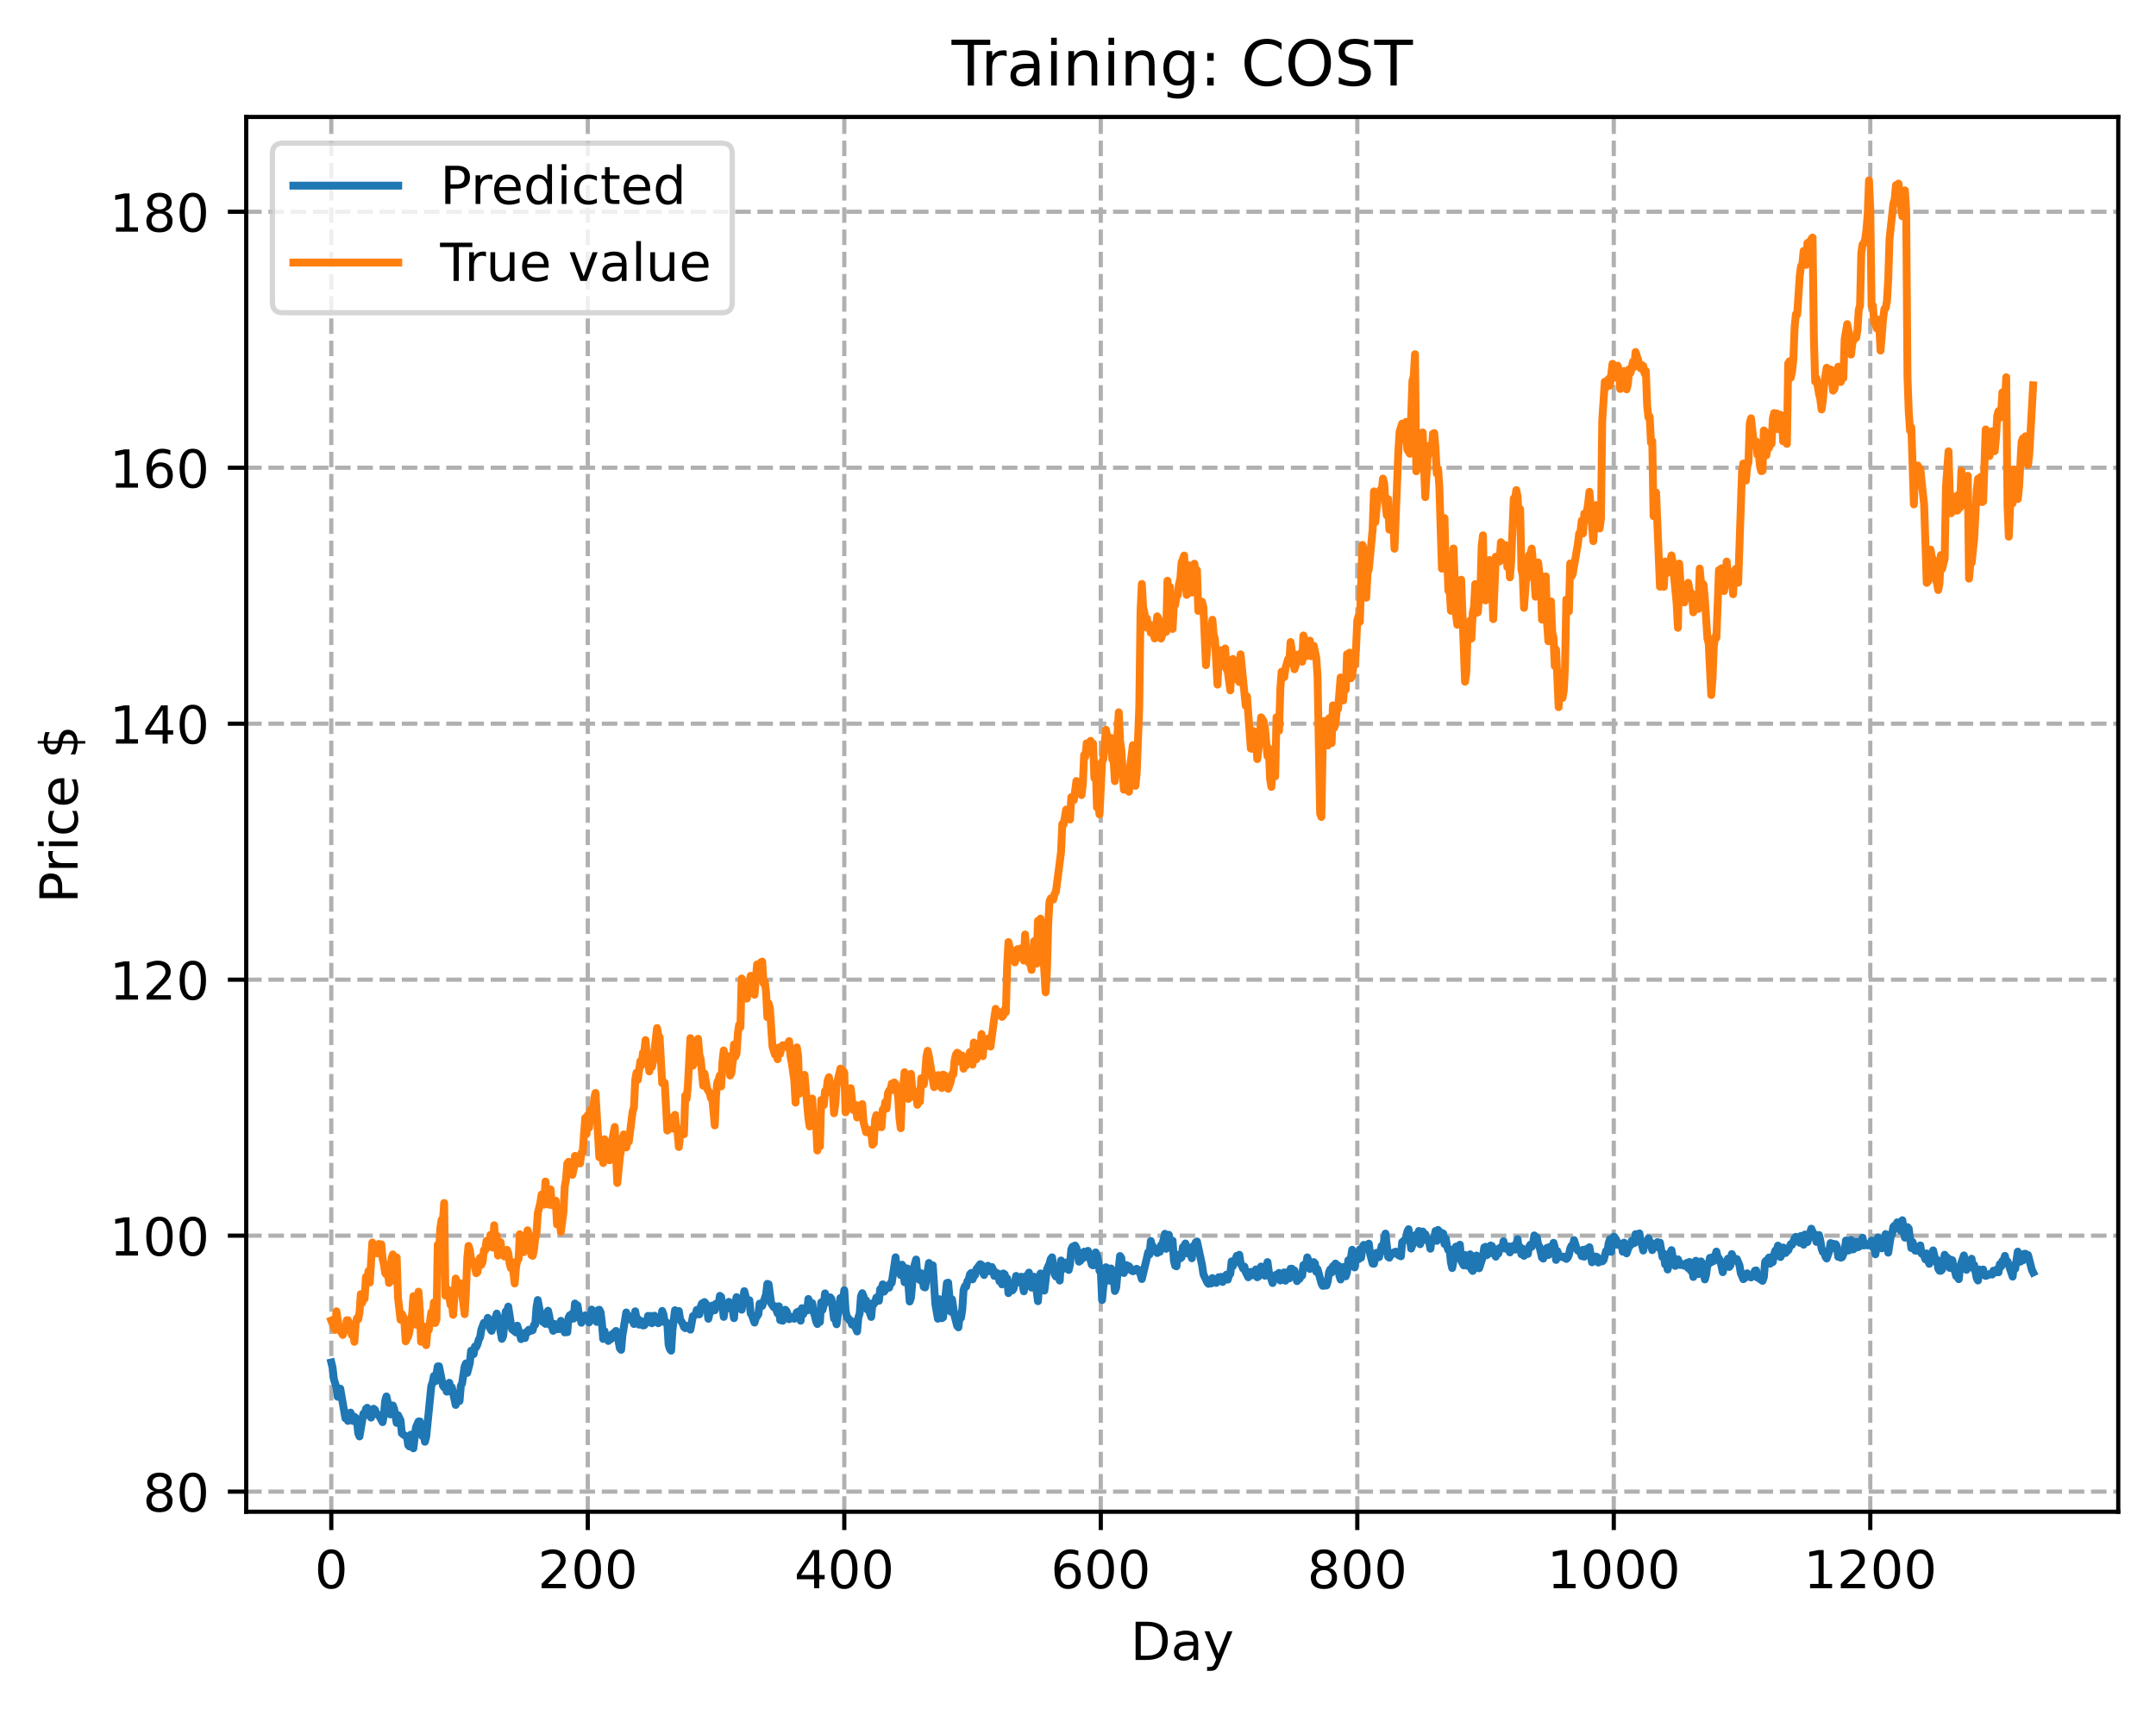 <?xml version="1.0" encoding="utf-8" standalone="no"?>
<!DOCTYPE svg PUBLIC "-//W3C//DTD SVG 1.1//EN"
  "http://www.w3.org/Graphics/SVG/1.1/DTD/svg11.dtd">
<!-- Created with matplotlib (https://matplotlib.org/) -->
<svg height="325.986pt" version="1.1" viewBox="0 0 411.286 325.986" width="411.286pt" xmlns="http://www.w3.org/2000/svg" xmlns:xlink="http://www.w3.org/1999/xlink">
 <defs>
  <style type="text/css">
*{stroke-linecap:butt;stroke-linejoin:round;}
  </style>
 </defs>
 <g id="figure_1">
  <g id="patch_1">
   <path d="M 0 325.986 
L 411.286 325.986 
L 411.286 0 
L 0 0 
z
" style="fill:#ffffff;"/>
  </g>
  <g id="axes_1">
   <g id="patch_2">
    <path d="M 46.966 288.43 
L 404.086 288.43 
L 404.086 22.318 
L 46.966 22.318 
z
" style="fill:#ffffff;"/>
   </g>
   <g id="matplotlib.axis_1">
    <g id="xtick_1">
     <g id="line2d_1">
      <path clip-path="url(#p6a0e1ba924)" d="M 63.198 288.43 
L 63.198 22.318 
" style="fill:none;stroke:#b0b0b0;stroke-dasharray:2.96,1.28;stroke-dashoffset:0;stroke-width:0.8;"/>
     </g>
     <g id="line2d_2">
      <defs>
       <path d="M 0 0 
L 0 3.5 
" id="m7b10f3c8fc" style="stroke:#000000;stroke-width:0.8;"/>
      </defs>
      <g>
       <use style="stroke:#000000;stroke-width:0.8;" x="63.198" xlink:href="#m7b10f3c8fc" y="288.43"/>
      </g>
     </g>
     <g id="text_1">
      <!-- 0 -->
      <defs>
       <path d="M 31.781 66.406 
Q 24.172 66.406 20.328 58.906 
Q 16.5 51.422 16.5 36.375 
Q 16.5 21.391 20.328 13.891 
Q 24.172 6.391 31.781 6.391 
Q 39.453 6.391 43.281 13.891 
Q 47.125 21.391 47.125 36.375 
Q 47.125 51.422 43.281 58.906 
Q 39.453 66.406 31.781 66.406 
z
M 31.781 74.219 
Q 44.047 74.219 50.516 64.516 
Q 56.984 54.828 56.984 36.375 
Q 56.984 17.969 50.516 8.266 
Q 44.047 -1.422 31.781 -1.422 
Q 19.531 -1.422 13.062 8.266 
Q 6.594 17.969 6.594 36.375 
Q 6.594 54.828 13.062 64.516 
Q 19.531 74.219 31.781 74.219 
z
" id="DejaVuSans-48"/>
      </defs>
      <g transform="translate(60.017 303.029)scale(0.1 -0.1)">
       <use xlink:href="#DejaVuSans-48"/>
      </g>
     </g>
    </g>
    <g id="xtick_2">
     <g id="line2d_3">
      <path clip-path="url(#p6a0e1ba924)" d="M 112.129 288.43 
L 112.129 22.318 
" style="fill:none;stroke:#b0b0b0;stroke-dasharray:2.96,1.28;stroke-dashoffset:0;stroke-width:0.8;"/>
     </g>
     <g id="line2d_4">
      <g>
       <use style="stroke:#000000;stroke-width:0.8;" x="112.129" xlink:href="#m7b10f3c8fc" y="288.43"/>
      </g>
     </g>
     <g id="text_2">
      <!-- 200 -->
      <defs>
       <path d="M 19.188 8.297 
L 53.609 8.297 
L 53.609 0 
L 7.328 0 
L 7.328 8.297 
Q 12.938 14.109 22.625 23.891 
Q 32.328 33.688 34.812 36.531 
Q 39.547 41.844 41.422 45.531 
Q 43.312 49.219 43.312 52.781 
Q 43.312 58.594 39.234 62.25 
Q 35.156 65.922 28.609 65.922 
Q 23.969 65.922 18.812 64.312 
Q 13.672 62.703 7.812 59.422 
L 7.812 69.391 
Q 13.766 71.781 18.938 73 
Q 24.125 74.219 28.422 74.219 
Q 39.75 74.219 46.484 68.547 
Q 53.219 62.891 53.219 53.422 
Q 53.219 48.922 51.531 44.891 
Q 49.859 40.875 45.406 35.406 
Q 44.188 33.984 37.641 27.219 
Q 31.109 20.453 19.188 8.297 
z
" id="DejaVuSans-50"/>
      </defs>
      <g transform="translate(102.585 303.029)scale(0.1 -0.1)">
       <use xlink:href="#DejaVuSans-50"/>
       <use x="63.623" xlink:href="#DejaVuSans-48"/>
       <use x="127.246" xlink:href="#DejaVuSans-48"/>
      </g>
     </g>
    </g>
    <g id="xtick_3">
     <g id="line2d_5">
      <path clip-path="url(#p6a0e1ba924)" d="M 161.06 288.43 
L 161.06 22.318 
" style="fill:none;stroke:#b0b0b0;stroke-dasharray:2.96,1.28;stroke-dashoffset:0;stroke-width:0.8;"/>
     </g>
     <g id="line2d_6">
      <g>
       <use style="stroke:#000000;stroke-width:0.8;" x="161.06" xlink:href="#m7b10f3c8fc" y="288.43"/>
      </g>
     </g>
     <g id="text_3">
      <!-- 400 -->
      <defs>
       <path d="M 37.797 64.312 
L 12.891 25.391 
L 37.797 25.391 
z
M 35.203 72.906 
L 47.609 72.906 
L 47.609 25.391 
L 58.016 25.391 
L 58.016 17.188 
L 47.609 17.188 
L 47.609 0 
L 37.797 0 
L 37.797 17.188 
L 4.891 17.188 
L 4.891 26.703 
z
" id="DejaVuSans-52"/>
      </defs>
      <g transform="translate(151.516 303.029)scale(0.1 -0.1)">
       <use xlink:href="#DejaVuSans-52"/>
       <use x="63.623" xlink:href="#DejaVuSans-48"/>
       <use x="127.246" xlink:href="#DejaVuSans-48"/>
      </g>
     </g>
    </g>
    <g id="xtick_4">
     <g id="line2d_7">
      <path clip-path="url(#p6a0e1ba924)" d="M 209.99 288.43 
L 209.99 22.318 
" style="fill:none;stroke:#b0b0b0;stroke-dasharray:2.96,1.28;stroke-dashoffset:0;stroke-width:0.8;"/>
     </g>
     <g id="line2d_8">
      <g>
       <use style="stroke:#000000;stroke-width:0.8;" x="209.99" xlink:href="#m7b10f3c8fc" y="288.43"/>
      </g>
     </g>
     <g id="text_4">
      <!-- 600 -->
      <defs>
       <path d="M 33.016 40.375 
Q 26.375 40.375 22.484 35.828 
Q 18.609 31.297 18.609 23.391 
Q 18.609 15.531 22.484 10.953 
Q 26.375 6.391 33.016 6.391 
Q 39.656 6.391 43.531 10.953 
Q 47.406 15.531 47.406 23.391 
Q 47.406 31.297 43.531 35.828 
Q 39.656 40.375 33.016 40.375 
z
M 52.594 71.297 
L 52.594 62.312 
Q 48.875 64.062 45.094 64.984 
Q 41.312 65.922 37.594 65.922 
Q 27.828 65.922 22.672 59.328 
Q 17.531 52.734 16.797 39.406 
Q 19.672 43.656 24.016 45.922 
Q 28.375 48.188 33.594 48.188 
Q 44.578 48.188 50.953 41.516 
Q 57.328 34.859 57.328 23.391 
Q 57.328 12.156 50.688 5.359 
Q 44.047 -1.422 33.016 -1.422 
Q 20.359 -1.422 13.672 8.266 
Q 6.984 17.969 6.984 36.375 
Q 6.984 53.656 15.188 63.938 
Q 23.391 74.219 37.203 74.219 
Q 40.922 74.219 44.703 73.484 
Q 48.484 72.75 52.594 71.297 
z
" id="DejaVuSans-54"/>
      </defs>
      <g transform="translate(200.446 303.029)scale(0.1 -0.1)">
       <use xlink:href="#DejaVuSans-54"/>
       <use x="63.623" xlink:href="#DejaVuSans-48"/>
       <use x="127.246" xlink:href="#DejaVuSans-48"/>
      </g>
     </g>
    </g>
    <g id="xtick_5">
     <g id="line2d_9">
      <path clip-path="url(#p6a0e1ba924)" d="M 258.921 288.43 
L 258.921 22.318 
" style="fill:none;stroke:#b0b0b0;stroke-dasharray:2.96,1.28;stroke-dashoffset:0;stroke-width:0.8;"/>
     </g>
     <g id="line2d_10">
      <g>
       <use style="stroke:#000000;stroke-width:0.8;" x="258.921" xlink:href="#m7b10f3c8fc" y="288.43"/>
      </g>
     </g>
     <g id="text_5">
      <!-- 800 -->
      <defs>
       <path d="M 31.781 34.625 
Q 24.75 34.625 20.719 30.859 
Q 16.703 27.094 16.703 20.516 
Q 16.703 13.922 20.719 10.156 
Q 24.75 6.391 31.781 6.391 
Q 38.812 6.391 42.859 10.172 
Q 46.922 13.969 46.922 20.516 
Q 46.922 27.094 42.891 30.859 
Q 38.875 34.625 31.781 34.625 
z
M 21.922 38.812 
Q 15.578 40.375 12.031 44.719 
Q 8.5 49.078 8.5 55.328 
Q 8.5 64.062 14.719 69.141 
Q 20.953 74.219 31.781 74.219 
Q 42.672 74.219 48.875 69.141 
Q 55.078 64.062 55.078 55.328 
Q 55.078 49.078 51.531 44.719 
Q 48 40.375 41.703 38.812 
Q 48.828 37.156 52.797 32.312 
Q 56.781 27.484 56.781 20.516 
Q 56.781 9.906 50.312 4.234 
Q 43.844 -1.422 31.781 -1.422 
Q 19.734 -1.422 13.25 4.234 
Q 6.781 9.906 6.781 20.516 
Q 6.781 27.484 10.781 32.312 
Q 14.797 37.156 21.922 38.812 
z
M 18.312 54.391 
Q 18.312 48.734 21.844 45.562 
Q 25.391 42.391 31.781 42.391 
Q 38.141 42.391 41.719 45.562 
Q 45.312 48.734 45.312 54.391 
Q 45.312 60.062 41.719 63.234 
Q 38.141 66.406 31.781 66.406 
Q 25.391 66.406 21.844 63.234 
Q 18.312 60.062 18.312 54.391 
z
" id="DejaVuSans-56"/>
      </defs>
      <g transform="translate(249.377 303.029)scale(0.1 -0.1)">
       <use xlink:href="#DejaVuSans-56"/>
       <use x="63.623" xlink:href="#DejaVuSans-48"/>
       <use x="127.246" xlink:href="#DejaVuSans-48"/>
      </g>
     </g>
    </g>
    <g id="xtick_6">
     <g id="line2d_11">
      <path clip-path="url(#p6a0e1ba924)" d="M 307.851 288.43 
L 307.851 22.318 
" style="fill:none;stroke:#b0b0b0;stroke-dasharray:2.96,1.28;stroke-dashoffset:0;stroke-width:0.8;"/>
     </g>
     <g id="line2d_12">
      <g>
       <use style="stroke:#000000;stroke-width:0.8;" x="307.851" xlink:href="#m7b10f3c8fc" y="288.43"/>
      </g>
     </g>
     <g id="text_6">
      <!-- 1000 -->
      <defs>
       <path d="M 12.406 8.297 
L 28.516 8.297 
L 28.516 63.922 
L 10.984 60.406 
L 10.984 69.391 
L 28.422 72.906 
L 38.281 72.906 
L 38.281 8.297 
L 54.391 8.297 
L 54.391 0 
L 12.406 0 
z
" id="DejaVuSans-49"/>
      </defs>
      <g transform="translate(295.126 303.029)scale(0.1 -0.1)">
       <use xlink:href="#DejaVuSans-49"/>
       <use x="63.623" xlink:href="#DejaVuSans-48"/>
       <use x="127.246" xlink:href="#DejaVuSans-48"/>
       <use x="190.869" xlink:href="#DejaVuSans-48"/>
      </g>
     </g>
    </g>
    <g id="xtick_7">
     <g id="line2d_13">
      <path clip-path="url(#p6a0e1ba924)" d="M 356.782 288.43 
L 356.782 22.318 
" style="fill:none;stroke:#b0b0b0;stroke-dasharray:2.96,1.28;stroke-dashoffset:0;stroke-width:0.8;"/>
     </g>
     <g id="line2d_14">
      <g>
       <use style="stroke:#000000;stroke-width:0.8;" x="356.782" xlink:href="#m7b10f3c8fc" y="288.43"/>
      </g>
     </g>
     <g id="text_7">
      <!-- 1200 -->
      <g transform="translate(344.057 303.029)scale(0.1 -0.1)">
       <use xlink:href="#DejaVuSans-49"/>
       <use x="63.623" xlink:href="#DejaVuSans-50"/>
       <use x="127.246" xlink:href="#DejaVuSans-48"/>
       <use x="190.869" xlink:href="#DejaVuSans-48"/>
      </g>
     </g>
    </g>
    <g id="text_8">
     <!-- Day -->
     <defs>
      <path d="M 19.672 64.797 
L 19.672 8.109 
L 31.594 8.109 
Q 46.688 8.109 53.688 14.938 
Q 60.688 21.781 60.688 36.531 
Q 60.688 51.172 53.688 57.984 
Q 46.688 64.797 31.594 64.797 
z
M 9.812 72.906 
L 30.078 72.906 
Q 51.266 72.906 61.172 64.094 
Q 71.094 55.281 71.094 36.531 
Q 71.094 17.672 61.125 8.828 
Q 51.172 0 30.078 0 
L 9.812 0 
z
" id="DejaVuSans-68"/>
      <path d="M 34.281 27.484 
Q 23.391 27.484 19.188 25 
Q 14.984 22.516 14.984 16.5 
Q 14.984 11.719 18.141 8.906 
Q 21.297 6.109 26.703 6.109 
Q 34.188 6.109 38.703 11.406 
Q 43.219 16.703 43.219 25.484 
L 43.219 27.484 
z
M 52.203 31.203 
L 52.203 0 
L 43.219 0 
L 43.219 8.297 
Q 40.141 3.328 35.547 0.953 
Q 30.953 -1.422 24.312 -1.422 
Q 15.922 -1.422 10.953 3.297 
Q 6 8.016 6 15.922 
Q 6 25.141 12.172 29.828 
Q 18.359 34.516 30.609 34.516 
L 43.219 34.516 
L 43.219 35.406 
Q 43.219 41.609 39.141 45 
Q 35.062 48.391 27.688 48.391 
Q 23 48.391 18.547 47.266 
Q 14.109 46.141 10.016 43.891 
L 10.016 52.203 
Q 14.938 54.109 19.578 55.047 
Q 24.219 56 28.609 56 
Q 40.484 56 46.344 49.844 
Q 52.203 43.703 52.203 31.203 
z
" id="DejaVuSans-97"/>
      <path d="M 32.172 -5.078 
Q 28.375 -14.844 24.75 -17.812 
Q 21.141 -20.797 15.094 -20.797 
L 7.906 -20.797 
L 7.906 -13.281 
L 13.188 -13.281 
Q 16.891 -13.281 18.938 -11.516 
Q 21 -9.766 23.484 -3.219 
L 25.094 0.875 
L 2.984 54.688 
L 12.5 54.688 
L 29.594 11.922 
L 46.688 54.688 
L 56.203 54.688 
z
" id="DejaVuSans-121"/>
     </defs>
     <g transform="translate(215.652 316.707)scale(0.1 -0.1)">
      <use xlink:href="#DejaVuSans-68"/>
      <use x="77.002" xlink:href="#DejaVuSans-97"/>
      <use x="138.281" xlink:href="#DejaVuSans-121"/>
     </g>
    </g>
   </g>
   <g id="matplotlib.axis_2">
    <g id="ytick_1">
     <g id="line2d_15">
      <path clip-path="url(#p6a0e1ba924)" d="M 46.966 284.589 
L 404.086 284.589 
" style="fill:none;stroke:#b0b0b0;stroke-dasharray:2.96,1.28;stroke-dashoffset:0;stroke-width:0.8;"/>
     </g>
     <g id="line2d_16">
      <defs>
       <path d="M 0 0 
L -3.5 0 
" id="m7c3f07f185" style="stroke:#000000;stroke-width:0.8;"/>
      </defs>
      <g>
       <use style="stroke:#000000;stroke-width:0.8;" x="46.966" xlink:href="#m7c3f07f185" y="284.589"/>
      </g>
     </g>
     <g id="text_9">
      <!-- 80 -->
      <g transform="translate(27.241 288.388)scale(0.1 -0.1)">
       <use xlink:href="#DejaVuSans-56"/>
       <use x="63.623" xlink:href="#DejaVuSans-48"/>
      </g>
     </g>
    </g>
    <g id="ytick_2">
     <g id="line2d_17">
      <path clip-path="url(#p6a0e1ba924)" d="M 46.966 235.75 
L 404.086 235.75 
" style="fill:none;stroke:#b0b0b0;stroke-dasharray:2.96,1.28;stroke-dashoffset:0;stroke-width:0.8;"/>
     </g>
     <g id="line2d_18">
      <g>
       <use style="stroke:#000000;stroke-width:0.8;" x="46.966" xlink:href="#m7c3f07f185" y="235.75"/>
      </g>
     </g>
     <g id="text_10">
      <!-- 100 -->
      <g transform="translate(20.878 239.55)scale(0.1 -0.1)">
       <use xlink:href="#DejaVuSans-49"/>
       <use x="63.623" xlink:href="#DejaVuSans-48"/>
       <use x="127.246" xlink:href="#DejaVuSans-48"/>
      </g>
     </g>
    </g>
    <g id="ytick_3">
     <g id="line2d_19">
      <path clip-path="url(#p6a0e1ba924)" d="M 46.966 186.912 
L 404.086 186.912 
" style="fill:none;stroke:#b0b0b0;stroke-dasharray:2.96,1.28;stroke-dashoffset:0;stroke-width:0.8;"/>
     </g>
     <g id="line2d_20">
      <g>
       <use style="stroke:#000000;stroke-width:0.8;" x="46.966" xlink:href="#m7c3f07f185" y="186.912"/>
      </g>
     </g>
     <g id="text_11">
      <!-- 120 -->
      <g transform="translate(20.878 190.711)scale(0.1 -0.1)">
       <use xlink:href="#DejaVuSans-49"/>
       <use x="63.623" xlink:href="#DejaVuSans-50"/>
       <use x="127.246" xlink:href="#DejaVuSans-48"/>
      </g>
     </g>
    </g>
    <g id="ytick_4">
     <g id="line2d_21">
      <path clip-path="url(#p6a0e1ba924)" d="M 46.966 138.074 
L 404.086 138.074 
" style="fill:none;stroke:#b0b0b0;stroke-dasharray:2.96,1.28;stroke-dashoffset:0;stroke-width:0.8;"/>
     </g>
     <g id="line2d_22">
      <g>
       <use style="stroke:#000000;stroke-width:0.8;" x="46.966" xlink:href="#m7c3f07f185" y="138.074"/>
      </g>
     </g>
     <g id="text_12">
      <!-- 140 -->
      <g transform="translate(20.878 141.873)scale(0.1 -0.1)">
       <use xlink:href="#DejaVuSans-49"/>
       <use x="63.623" xlink:href="#DejaVuSans-52"/>
       <use x="127.246" xlink:href="#DejaVuSans-48"/>
      </g>
     </g>
    </g>
    <g id="ytick_5">
     <g id="line2d_23">
      <path clip-path="url(#p6a0e1ba924)" d="M 46.966 89.235 
L 404.086 89.235 
" style="fill:none;stroke:#b0b0b0;stroke-dasharray:2.96,1.28;stroke-dashoffset:0;stroke-width:0.8;"/>
     </g>
     <g id="line2d_24">
      <g>
       <use style="stroke:#000000;stroke-width:0.8;" x="46.966" xlink:href="#m7c3f07f185" y="89.235"/>
      </g>
     </g>
     <g id="text_13">
      <!-- 160 -->
      <g transform="translate(20.878 93.034)scale(0.1 -0.1)">
       <use xlink:href="#DejaVuSans-49"/>
       <use x="63.623" xlink:href="#DejaVuSans-54"/>
       <use x="127.246" xlink:href="#DejaVuSans-48"/>
      </g>
     </g>
    </g>
    <g id="ytick_6">
     <g id="line2d_25">
      <path clip-path="url(#p6a0e1ba924)" d="M 46.966 40.397 
L 404.086 40.397 
" style="fill:none;stroke:#b0b0b0;stroke-dasharray:2.96,1.28;stroke-dashoffset:0;stroke-width:0.8;"/>
     </g>
     <g id="line2d_26">
      <g>
       <use style="stroke:#000000;stroke-width:0.8;" x="46.966" xlink:href="#m7c3f07f185" y="40.397"/>
      </g>
     </g>
     <g id="text_14">
      <!-- 180 -->
      <g transform="translate(20.878 44.196)scale(0.1 -0.1)">
       <use xlink:href="#DejaVuSans-49"/>
       <use x="63.623" xlink:href="#DejaVuSans-56"/>
       <use x="127.246" xlink:href="#DejaVuSans-48"/>
      </g>
     </g>
    </g>
    <g id="text_15">
     <!-- Price $ -->
     <defs>
      <path d="M 19.672 64.797 
L 19.672 37.406 
L 32.078 37.406 
Q 38.969 37.406 42.719 40.969 
Q 46.484 44.531 46.484 51.125 
Q 46.484 57.672 42.719 61.234 
Q 38.969 64.797 32.078 64.797 
z
M 9.812 72.906 
L 32.078 72.906 
Q 44.344 72.906 50.609 67.359 
Q 56.891 61.812 56.891 51.125 
Q 56.891 40.328 50.609 34.812 
Q 44.344 29.297 32.078 29.297 
L 19.672 29.297 
L 19.672 0 
L 9.812 0 
z
" id="DejaVuSans-80"/>
      <path d="M 41.109 46.297 
Q 39.594 47.172 37.812 47.578 
Q 36.031 48 33.891 48 
Q 26.266 48 22.188 43.047 
Q 18.109 38.094 18.109 28.812 
L 18.109 0 
L 9.078 0 
L 9.078 54.688 
L 18.109 54.688 
L 18.109 46.188 
Q 20.953 51.172 25.484 53.578 
Q 30.031 56 36.531 56 
Q 37.453 56 38.578 55.875 
Q 39.703 55.766 41.062 55.516 
z
" id="DejaVuSans-114"/>
      <path d="M 9.422 54.688 
L 18.406 54.688 
L 18.406 0 
L 9.422 0 
z
M 9.422 75.984 
L 18.406 75.984 
L 18.406 64.594 
L 9.422 64.594 
z
" id="DejaVuSans-105"/>
      <path d="M 48.781 52.594 
L 48.781 44.188 
Q 44.969 46.297 41.141 47.344 
Q 37.312 48.391 33.406 48.391 
Q 24.656 48.391 19.812 42.844 
Q 14.984 37.312 14.984 27.297 
Q 14.984 17.281 19.812 11.734 
Q 24.656 6.203 33.406 6.203 
Q 37.312 6.203 41.141 7.25 
Q 44.969 8.297 48.781 10.406 
L 48.781 2.094 
Q 45.016 0.344 40.984 -0.531 
Q 36.969 -1.422 32.422 -1.422 
Q 20.062 -1.422 12.781 6.344 
Q 5.516 14.109 5.516 27.297 
Q 5.516 40.672 12.859 48.328 
Q 20.219 56 33.016 56 
Q 37.156 56 41.109 55.141 
Q 45.062 54.297 48.781 52.594 
z
" id="DejaVuSans-99"/>
      <path d="M 56.203 29.594 
L 56.203 25.203 
L 14.891 25.203 
Q 15.484 15.922 20.484 11.062 
Q 25.484 6.203 34.422 6.203 
Q 39.594 6.203 44.453 7.469 
Q 49.312 8.734 54.109 11.281 
L 54.109 2.781 
Q 49.266 0.734 44.188 -0.344 
Q 39.109 -1.422 33.891 -1.422 
Q 20.797 -1.422 13.156 6.188 
Q 5.516 13.812 5.516 26.812 
Q 5.516 40.234 12.766 48.109 
Q 20.016 56 32.328 56 
Q 43.359 56 49.781 48.891 
Q 56.203 41.797 56.203 29.594 
z
M 47.219 32.234 
Q 47.125 39.594 43.094 43.984 
Q 39.062 48.391 32.422 48.391 
Q 24.906 48.391 20.391 44.141 
Q 15.875 39.891 15.188 32.172 
z
" id="DejaVuSans-101"/>
      <path id="DejaVuSans-32"/>
      <path d="M 33.797 -14.703 
L 28.906 -14.703 
L 28.859 0 
Q 23.734 0.094 18.609 1.188 
Q 13.484 2.297 8.297 4.5 
L 8.297 13.281 
Q 13.281 10.156 18.375 8.562 
Q 23.484 6.984 28.906 6.938 
L 28.906 29.203 
Q 18.109 30.953 13.203 35.156 
Q 8.297 39.359 8.297 46.688 
Q 8.297 54.641 13.625 59.219 
Q 18.953 63.812 28.906 64.5 
L 28.906 75.984 
L 33.797 75.984 
L 33.797 64.656 
Q 38.328 64.453 42.578 63.688 
Q 46.828 62.938 50.875 61.625 
L 50.875 53.078 
Q 46.828 55.125 42.547 56.25 
Q 38.281 57.375 33.797 57.562 
L 33.797 36.719 
Q 44.875 35.016 50.094 30.609 
Q 55.328 26.219 55.328 18.609 
Q 55.328 10.359 49.781 5.594 
Q 44.234 0.828 33.797 0.094 
z
M 28.906 37.594 
L 28.906 57.625 
Q 23.25 56.984 20.266 54.391 
Q 17.281 51.812 17.281 47.516 
Q 17.281 43.312 20.031 40.969 
Q 22.797 38.625 28.906 37.594 
z
M 33.797 28.219 
L 33.797 7.078 
Q 39.984 7.906 43.141 10.594 
Q 46.297 13.281 46.297 17.672 
Q 46.297 21.969 43.281 24.5 
Q 40.281 27.047 33.797 28.219 
z
" id="DejaVuSans-36"/>
     </defs>
     <g transform="translate(14.798 172.342)rotate(-90)scale(0.1 -0.1)">
      <use xlink:href="#DejaVuSans-80"/>
      <use x="58.553" xlink:href="#DejaVuSans-114"/>
      <use x="99.666" xlink:href="#DejaVuSans-105"/>
      <use x="127.449" xlink:href="#DejaVuSans-99"/>
      <use x="182.43" xlink:href="#DejaVuSans-101"/>
      <use x="243.953" xlink:href="#DejaVuSans-32"/>
      <use x="275.74" xlink:href="#DejaVuSans-36"/>
     </g>
    </g>
   </g>
   <g id="line2d_27">
    <path clip-path="url(#p6a0e1ba924)" d="M 63.198 259.939 
L 63.443 260.941 
L 63.688 263.129 
L 64.177 264.727 
L 64.422 266.498 
L 64.666 266.466 
L 64.911 264.945 
L 65.89 270.607 
L 66.134 270.331 
L 66.379 271.104 
L 66.868 269.514 
L 67.113 270.794 
L 67.357 271.123 
L 67.602 270.293 
L 67.847 270.515 
L 68.091 271.05 
L 68.336 273.458 
L 68.581 274.064 
L 69.315 269.719 
L 69.559 270.105 
L 69.804 268.818 
L 70.049 268.592 
L 70.293 269.001 
L 70.783 270.476 
L 71.272 268.776 
L 71.517 268.972 
L 71.761 269.605 
L 72.006 269.895 
L 72.251 270.005 
L 72.984 271.341 
L 73.229 269.967 
L 73.474 267.248 
L 73.718 266.432 
L 74.208 268.58 
L 74.452 269.854 
L 74.942 268.15 
L 75.186 268.804 
L 75.676 271.489 
L 75.92 269.999 
L 76.41 270.997 
L 76.654 273.465 
L 77.144 273.845 
L 77.633 274.123 
L 77.878 275.734 
L 78.122 275.99 
L 78.367 273.722 
L 78.856 276.334 
L 79.345 272.334 
L 79.835 271.218 
L 80.079 271.191 
L 80.324 271.851 
L 80.569 274.001 
L 80.813 273.401 
L 81.058 275.084 
L 81.303 274.154 
L 82.281 264.407 
L 82.526 263.767 
L 82.771 262.527 
L 83.015 263.551 
L 83.505 260.701 
L 83.749 260.678 
L 84.483 264.374 
L 84.728 264.714 
L 84.972 264.231 
L 85.217 265.514 
L 85.462 265.475 
L 85.706 263.821 
L 85.951 264.764 
L 86.196 264.696 
L 86.93 268.057 
L 87.419 266.567 
L 87.664 267.314 
L 87.908 264.429 
L 88.153 263.921 
L 88.642 260.695 
L 88.887 260.129 
L 89.132 261.948 
L 89.621 260.054 
L 89.866 257.701 
L 90.355 258.356 
L 90.599 256.899 
L 90.844 257.029 
L 91.089 256.471 
L 91.333 255.597 
L 91.578 255.15 
L 91.823 253.698 
L 92.312 252.376 
L 92.557 252.363 
L 92.801 252.704 
L 93.046 251.435 
L 93.535 253.544 
L 93.78 253.92 
L 94.269 251.7 
L 94.514 251.524 
L 94.759 250.622 
L 95.003 251.445 
L 95.737 255.446 
L 95.982 254.964 
L 96.471 250.225 
L 96.716 250.171 
L 96.96 249.288 
L 97.45 252.522 
L 97.694 253.629 
L 98.428 254.224 
L 98.673 252.928 
L 99.162 254.54 
L 99.407 255.499 
L 99.652 254.436 
L 99.896 254.735 
L 100.141 255.298 
L 100.386 254.152 
L 100.63 254.241 
L 100.875 253.7 
L 101.12 253.956 
L 101.609 253.801 
L 101.854 252.838 
L 102.098 252.736 
L 102.343 249.463 
L 102.587 248.036 
L 103.321 251.929 
L 103.566 252.229 
L 103.811 251.947 
L 104.055 252.59 
L 104.3 250.583 
L 104.545 250.076 
L 104.789 251.133 
L 105.034 252.88 
L 105.279 252.937 
L 105.523 253.911 
L 105.768 252.579 
L 106.257 253.608 
L 106.502 253.498 
L 106.747 253.578 
L 106.991 252.001 
L 107.236 252.618 
L 107.481 252.58 
L 107.725 254.214 
L 107.97 252.693 
L 108.215 254.183 
L 108.459 251.365 
L 108.704 250.934 
L 108.948 251.672 
L 109.193 250.599 
L 109.438 251.573 
L 109.682 248.698 
L 109.927 249.63 
L 110.172 249.059 
L 110.416 250.645 
L 110.661 251.229 
L 110.906 252.377 
L 111.15 251.197 
L 111.395 251.584 
L 111.64 250.963 
L 111.884 251.484 
L 112.129 251.352 
L 112.374 252.316 
L 112.618 251.798 
L 112.863 249.855 
L 113.108 251.321 
L 113.352 251.868 
L 113.597 251.689 
L 113.842 252.224 
L 114.086 249.976 
L 114.331 249.889 
L 114.575 250.372 
L 114.82 252.379 
L 115.065 255.471 
L 115.309 253.946 
L 115.554 254.974 
L 115.799 255.178 
L 116.043 255.85 
L 116.288 255.395 
L 116.533 255.497 
L 116.777 254.545 
L 117.022 254.415 
L 117.511 253.934 
L 117.756 254.634 
L 118.245 257.241 
L 118.49 257.541 
L 118.735 254.823 
L 119.469 250.41 
L 119.713 251.765 
L 120.203 251.153 
L 120.447 251.793 
L 120.692 251.88 
L 120.936 252.617 
L 121.181 250.188 
L 121.426 251.583 
L 121.67 251.601 
L 121.915 252.741 
L 122.16 251.995 
L 122.404 252.087 
L 122.649 252.893 
L 122.894 252.86 
L 123.383 252.281 
L 123.628 251.06 
L 123.872 251.591 
L 124.117 251.067 
L 124.362 252.47 
L 124.851 251.024 
L 125.096 252.219 
L 125.34 252.265 
L 125.585 252.468 
L 125.83 252.309 
L 126.074 251.934 
L 126.319 250.118 
L 126.563 250.773 
L 126.808 252.271 
L 127.053 252.241 
L 127.297 252.429 
L 127.542 256.565 
L 127.787 257.376 
L 128.031 257.698 
L 128.276 253.789 
L 128.765 249.982 
L 129.255 250.845 
L 129.499 250.139 
L 129.744 251.763 
L 130.233 252.526 
L 130.478 253.193 
L 130.723 253.407 
L 130.967 252.958 
L 131.457 253.039 
L 131.701 253.696 
L 132.191 251.099 
L 132.435 251.015 
L 132.68 250.785 
L 132.924 249.916 
L 133.169 250.052 
L 133.414 250.782 
L 133.658 249.36 
L 133.903 248.703 
L 134.392 248.43 
L 134.637 248.708 
L 134.882 249.615 
L 135.126 251.618 
L 135.371 250.541 
L 135.616 250.284 
L 135.86 249.092 
L 136.105 249.048 
L 136.35 249.993 
L 136.594 248.736 
L 137.084 248.95 
L 137.328 247.237 
L 137.573 247.456 
L 138.062 251.258 
L 138.307 249.198 
L 138.551 248.993 
L 138.796 249.23 
L 139.041 248.38 
L 139.285 249.646 
L 139.775 249.945 
L 140.019 251.503 
L 140.264 248.67 
L 140.509 247.481 
L 140.753 248.761 
L 140.998 248.075 
L 141.243 248.469 
L 141.487 249.887 
L 141.977 246.341 
L 142.466 248.224 
L 142.711 248.22 
L 142.955 248.069 
L 143.2 250.601 
L 143.445 250.948 
L 143.934 252.341 
L 144.178 251.499 
L 144.668 250.752 
L 144.912 248.722 
L 145.402 249.16 
L 146.136 246.98 
L 146.38 244.95 
L 146.625 245.027 
L 147.114 248.676 
L 147.604 249.407 
L 147.848 249.208 
L 148.338 250.596 
L 148.582 249.232 
L 148.827 251.865 
L 149.316 251.997 
L 149.806 249.882 
L 150.05 250.172 
L 150.295 250.784 
L 150.539 251.708 
L 150.784 251.37 
L 151.273 251.287 
L 151.518 251.62 
L 152.007 250.383 
L 152.252 250.251 
L 152.497 250.38 
L 152.741 251.986 
L 152.986 249.59 
L 153.231 250.745 
L 153.475 249.871 
L 153.72 249.684 
L 153.965 250.041 
L 154.209 247.835 
L 154.454 248.529 
L 154.943 248.625 
L 155.188 250.366 
L 155.433 250.991 
L 155.677 252.091 
L 155.922 252.622 
L 156.166 251.211 
L 156.411 252.218 
L 156.656 248.48 
L 156.9 249.926 
L 157.145 248.989 
L 157.39 246.763 
L 157.634 248.191 
L 157.879 248.39 
L 158.124 247.791 
L 158.368 247.514 
L 158.613 247.842 
L 159.102 251.597 
L 159.347 251.693 
L 159.592 252.665 
L 160.081 248.944 
L 160.326 247.643 
L 160.57 248.249 
L 160.815 248.223 
L 161.06 246.167 
L 161.304 249.998 
L 161.549 251.352 
L 161.794 251.439 
L 162.038 251.884 
L 162.283 251.94 
L 162.527 252.754 
L 162.772 252.201 
L 163.506 254.035 
L 163.751 251.33 
L 163.995 250.627 
L 164.24 247.348 
L 164.485 246.732 
L 164.729 247.293 
L 164.974 249.416 
L 165.219 248.084 
L 165.463 249.87 
L 165.708 248.907 
L 165.953 250.596 
L 166.197 251.266 
L 166.442 248.64 
L 166.687 248.826 
L 166.931 248.446 
L 167.176 247.57 
L 167.665 248.187 
L 167.91 245.946 
L 168.154 246.109 
L 168.399 245.045 
L 168.644 246.44 
L 168.888 246.087 
L 169.133 245.341 
L 169.622 245.682 
L 169.867 244.844 
L 170.112 244.76 
L 170.846 239.882 
L 171.09 242.499 
L 171.335 242.408 
L 171.58 242.058 
L 171.824 243.286 
L 172.069 241.292 
L 172.314 241.709 
L 172.558 244.653 
L 172.803 242.91 
L 173.048 242.003 
L 173.537 248.321 
L 173.782 247.587 
L 174.271 242.034 
L 174.76 240.308 
L 175.005 243.24 
L 175.249 243.906 
L 175.494 244.235 
L 175.739 242.926 
L 176.228 245.545 
L 176.473 245.64 
L 177.207 240.965 
L 177.696 242.315 
L 177.941 241.411 
L 178.43 248.793 
L 178.919 251.611 
L 179.164 247.868 
L 179.653 251.507 
L 179.898 251.36 
L 180.632 244.789 
L 180.876 244.723 
L 181.366 250.255 
L 181.61 247.9 
L 182.1 251.079 
L 182.589 252.971 
L 182.834 253.25 
L 183.078 251.108 
L 183.323 251.438 
L 183.568 249.824 
L 183.812 246.128 
L 184.057 245.426 
L 184.302 245.49 
L 184.546 244.429 
L 184.791 244.155 
L 185.036 243.115 
L 185.28 242.87 
L 185.525 244.098 
L 185.77 243.499 
L 186.014 243.266 
L 186.259 242.156 
L 186.993 241.196 
L 187.237 241.33 
L 187.482 242.728 
L 187.727 243.27 
L 187.971 242.177 
L 188.216 242.522 
L 188.461 241.495 
L 188.705 242.543 
L 188.95 242.306 
L 189.195 241.734 
L 189.439 242.21 
L 189.684 243.445 
L 189.929 242.747 
L 190.173 242.971 
L 190.418 242.999 
L 190.663 244.473 
L 190.907 243.388 
L 191.152 245.053 
L 191.397 242.961 
L 191.641 243.126 
L 191.886 243.84 
L 192.13 243.903 
L 192.375 246.723 
L 192.62 244.739 
L 193.109 246.221 
L 193.354 245.882 
L 193.843 243.436 
L 194.088 243.803 
L 194.332 244.682 
L 194.822 243.586 
L 195.311 246.381 
L 195.556 244.106 
L 195.8 243.415 
L 196.045 243.416 
L 196.29 242.804 
L 196.534 244.922 
L 196.779 245.669 
L 197.024 243.916 
L 197.268 243.587 
L 197.513 244.414 
L 198.002 248.263 
L 198.247 244.709 
L 198.491 242.966 
L 199.225 246.246 
L 199.715 242.179 
L 200.204 241.097 
L 200.449 240.201 
L 200.693 239.889 
L 201.183 243.125 
L 201.427 243.554 
L 201.672 243.597 
L 201.917 242.523 
L 202.161 244.324 
L 202.406 240.494 
L 202.651 241.398 
L 202.895 241.159 
L 203.14 242.03 
L 203.385 240.879 
L 203.629 241.221 
L 203.874 242.304 
L 204.118 241.234 
L 204.363 238.367 
L 204.608 237.866 
L 205.097 237.644 
L 205.342 238.103 
L 205.586 239.038 
L 205.831 240.726 
L 206.076 240.563 
L 206.32 239.196 
L 206.565 240.082 
L 206.81 238.809 
L 207.054 239.755 
L 207.299 239.789 
L 207.544 238.656 
L 208.278 241.301 
L 208.522 241.424 
L 209.012 238.954 
L 209.256 239.516 
L 209.501 240.623 
L 209.746 242.468 
L 209.99 242.329 
L 210.235 248.039 
L 210.479 245.456 
L 210.724 244.248 
L 210.969 241.782 
L 211.213 241.929 
L 211.703 244.363 
L 211.947 242.014 
L 212.192 243.134 
L 212.437 243.551 
L 212.681 246.319 
L 212.926 245.706 
L 213.171 243.133 
L 213.415 242.026 
L 213.66 239.639 
L 213.905 240.007 
L 214.149 242.6 
L 214.394 242.89 
L 214.883 241.363 
L 215.128 242.192 
L 215.373 241.592 
L 215.617 241.913 
L 215.862 242.425 
L 216.106 242.553 
L 216.596 242.379 
L 216.84 242.077 
L 217.085 242.535 
L 217.33 242.335 
L 217.819 244.035 
L 219.042 238.91 
L 219.287 239.344 
L 219.532 236.779 
L 219.776 237.885 
L 220.021 237.89 
L 220.266 238.443 
L 220.51 238.651 
L 220.755 239.069 
L 221 238.421 
L 221.244 238.85 
L 221.489 237.553 
L 221.734 237.471 
L 222.223 235.401 
L 222.467 238.269 
L 222.957 235.585 
L 223.446 238.131 
L 223.691 236.715 
L 223.935 240.51 
L 224.18 241.497 
L 224.425 241.611 
L 224.669 239.414 
L 224.914 239.587 
L 225.159 240.098 
L 225.403 239.898 
L 225.648 237.926 
L 225.893 237.705 
L 226.137 237.244 
L 226.627 239.197 
L 226.871 238.408 
L 227.116 238.974 
L 227.361 240.076 
L 227.605 237.739 
L 227.85 238.945 
L 228.094 237.04 
L 228.339 236.864 
L 229.318 241.405 
L 229.562 243.096 
L 230.296 244.683 
L 230.541 244.951 
L 230.786 244.691 
L 231.03 244.886 
L 231.275 243.848 
L 231.52 244.335 
L 231.764 244.299 
L 232.009 244.777 
L 232.254 244.023 
L 232.498 243.674 
L 232.743 243.924 
L 232.988 243.618 
L 233.232 244.589 
L 233.477 244.238 
L 233.966 243.192 
L 234.211 244.148 
L 234.455 243.353 
L 234.7 243.035 
L 234.945 240.665 
L 235.189 241.57 
L 235.434 240.621 
L 235.679 240.328 
L 235.923 239.607 
L 236.168 240.829 
L 236.413 239.399 
L 236.657 240.944 
L 237.147 242.05 
L 237.391 241.663 
L 237.636 242.722 
L 238.125 243.697 
L 238.615 242.666 
L 238.859 243.313 
L 239.104 242.596 
L 239.349 242.721 
L 239.593 242.193 
L 239.838 243.701 
L 240.082 243.532 
L 240.572 241.641 
L 241.061 242.877 
L 241.306 243.412 
L 241.795 240.799 
L 242.04 242.641 
L 242.774 244.797 
L 243.018 243.911 
L 243.263 243.65 
L 243.508 243.176 
L 243.752 243.626 
L 243.997 242.864 
L 244.242 244.314 
L 244.486 243.344 
L 244.731 243.149 
L 244.976 242.761 
L 245.22 244.355 
L 245.709 242.692 
L 245.954 243.919 
L 246.199 242.058 
L 246.443 242.057 
L 246.688 243.315 
L 246.933 242.398 
L 247.422 244.433 
L 247.667 244.104 
L 247.911 243.992 
L 248.156 243.51 
L 248.401 243.385 
L 248.645 241.363 
L 248.89 241.48 
L 249.135 241.411 
L 249.379 239.899 
L 249.624 240.541 
L 249.869 242.109 
L 250.113 241.312 
L 250.358 241.558 
L 250.603 240.798 
L 250.847 241.049 
L 251.092 242.646 
L 251.337 242.139 
L 252.07 244.809 
L 252.315 245.328 
L 253.049 245.26 
L 253.294 244.444 
L 253.538 242.712 
L 253.783 242.168 
L 254.028 242.791 
L 254.272 241.58 
L 254.517 241.589 
L 254.762 241.077 
L 255.006 241.492 
L 255.251 241.443 
L 255.496 243.366 
L 255.74 244.125 
L 256.23 241.731 
L 256.719 243.518 
L 256.964 242.74 
L 257.208 240.444 
L 257.453 241.68 
L 257.942 238.451 
L 258.187 241.118 
L 258.431 241.822 
L 258.676 239.634 
L 258.921 239 
L 259.165 240.253 
L 259.41 238.364 
L 259.655 239.948 
L 259.899 237.998 
L 260.144 237.515 
L 260.389 238.283 
L 260.633 237.761 
L 260.878 237.715 
L 261.123 237.274 
L 261.367 239.247 
L 261.857 241.086 
L 262.101 241.117 
L 262.591 239.034 
L 262.835 239.597 
L 263.08 239.857 
L 263.569 237.713 
L 263.814 238.502 
L 264.058 236.405 
L 264.303 235.362 
L 264.792 239.775 
L 265.037 239.964 
L 265.282 239.369 
L 265.526 239.328 
L 265.771 239.01 
L 266.26 238.801 
L 266.505 239.025 
L 266.75 239.473 
L 267.239 239.698 
L 267.484 236.993 
L 268.218 236.361 
L 268.462 235.015 
L 268.707 234.526 
L 269.196 238.223 
L 270.175 235.541 
L 270.419 236.057 
L 270.664 234.858 
L 270.909 237.391 
L 271.153 236.76 
L 271.398 234.966 
L 271.643 236.397 
L 271.887 235.471 
L 272.132 236.595 
L 272.377 236.509 
L 272.621 236.97 
L 272.866 238.256 
L 273.111 236.483 
L 273.355 236.257 
L 273.6 236.262 
L 273.845 234.864 
L 274.089 236.757 
L 274.334 234.658 
L 274.579 235.96 
L 274.823 235.105 
L 275.068 235.776 
L 275.313 235.346 
L 275.557 237.342 
L 275.802 236.332 
L 276.046 237.829 
L 276.291 238.517 
L 276.536 238.351 
L 276.78 240.851 
L 277.025 241.941 
L 277.27 240.598 
L 277.514 238.248 
L 277.759 237.836 
L 278.248 238.609 
L 278.493 237.48 
L 278.738 240.532 
L 279.227 241.434 
L 279.472 239.433 
L 279.716 239.967 
L 279.961 241.527 
L 280.206 239.619 
L 280.45 239.31 
L 280.695 242.18 
L 280.94 242.487 
L 281.184 242.056 
L 281.429 240.304 
L 281.673 239.543 
L 281.918 241.445 
L 282.163 241.986 
L 282.897 239.723 
L 283.141 238.004 
L 283.386 237.879 
L 283.631 239.478 
L 283.875 239.266 
L 284.12 238.674 
L 284.365 237.629 
L 284.609 237.74 
L 284.854 239.188 
L 285.099 238.922 
L 285.343 239.771 
L 285.588 238.36 
L 285.833 239.18 
L 286.077 238.104 
L 286.567 238.164 
L 286.811 236.815 
L 287.056 238.22 
L 287.301 238.088 
L 287.545 238.341 
L 287.79 237.796 
L 288.034 238.956 
L 288.279 237.886 
L 288.768 237.678 
L 289.013 238.431 
L 289.502 236.432 
L 289.747 238.443 
L 289.992 237.934 
L 290.236 239.311 
L 290.481 238.254 
L 290.726 239.613 
L 291.215 238.764 
L 291.46 239.244 
L 291.704 237.867 
L 291.949 237.468 
L 292.194 237.878 
L 292.438 237.382 
L 292.683 235.712 
L 292.928 236.674 
L 293.172 236.072 
L 293.417 237.425 
L 293.661 237.794 
L 294.151 239.927 
L 294.395 240.142 
L 294.64 238.935 
L 294.885 239.026 
L 295.129 238.069 
L 295.374 239.456 
L 295.619 237.908 
L 295.863 238.354 
L 296.108 238.423 
L 296.353 237.119 
L 296.597 237.998 
L 296.842 240.391 
L 297.087 238.713 
L 297.331 239.415 
L 297.821 239.816 
L 298.065 239.737 
L 298.31 239.929 
L 298.555 239.766 
L 298.799 240.205 
L 299.044 239.978 
L 299.289 239.435 
L 299.533 238.228 
L 299.778 237.688 
L 300.022 237.849 
L 300.267 236.608 
L 300.756 238.195 
L 301.001 238.623 
L 301.246 238.619 
L 301.49 238.985 
L 301.735 239.667 
L 301.98 238.449 
L 302.224 239.767 
L 302.469 239.258 
L 302.714 238.275 
L 302.958 238.265 
L 303.203 237.961 
L 303.692 240.844 
L 303.937 239.954 
L 304.182 240.391 
L 304.426 239.73 
L 304.671 239.833 
L 304.916 240.892 
L 305.405 240.308 
L 305.649 240.672 
L 305.894 240.435 
L 306.383 238.674 
L 306.628 238.848 
L 306.873 237.18 
L 307.117 236.449 
L 307.362 238.842 
L 307.607 236.864 
L 307.851 235.959 
L 308.096 236.197 
L 308.341 236.595 
L 308.585 237.511 
L 308.83 237.242 
L 309.075 237.492 
L 309.319 237.277 
L 309.564 238.819 
L 309.809 237.088 
L 310.053 237.583 
L 310.298 239.139 
L 310.787 237.707 
L 311.032 237.611 
L 311.277 236.721 
L 311.766 237.192 
L 312.01 235.464 
L 312.255 236.714 
L 312.5 236.773 
L 312.744 235.325 
L 312.989 236.993 
L 313.234 237.54 
L 313.478 238.602 
L 313.723 237.171 
L 313.968 237.558 
L 314.457 236.272 
L 314.946 237.382 
L 315.191 238.519 
L 315.436 237.309 
L 315.68 237.481 
L 315.925 237.503 
L 316.17 236.992 
L 316.414 238.052 
L 316.659 237.085 
L 317.148 239.859 
L 317.393 239.189 
L 317.637 241.248 
L 317.882 240.466 
L 318.127 242.219 
L 318.371 241.169 
L 318.616 239.01 
L 318.861 238.515 
L 319.35 241.331 
L 319.595 241.533 
L 319.839 241.294 
L 320.084 240.264 
L 320.573 241.361 
L 321.063 241.205 
L 321.307 241.505 
L 321.797 240.94 
L 322.041 241.955 
L 322.286 240.771 
L 322.531 242.432 
L 322.775 241.948 
L 323.02 243.641 
L 323.509 240.539 
L 323.998 243.101 
L 324.243 242.88 
L 324.488 240.664 
L 324.732 241.103 
L 325.222 244.111 
L 325.466 243.19 
L 325.711 241.302 
L 325.956 241.163 
L 326.2 239.989 
L 326.445 240.829 
L 326.69 239.851 
L 326.934 240.595 
L 327.424 238.791 
L 327.668 239.771 
L 328.158 240.487 
L 328.647 242.73 
L 328.892 241.444 
L 329.136 241.233 
L 329.381 241.36 
L 329.625 240.146 
L 329.87 241.736 
L 330.115 241.395 
L 330.359 239.265 
L 330.849 240.311 
L 331.093 240.486 
L 331.338 240.223 
L 331.827 241.404 
L 332.072 242.884 
L 332.561 244.059 
L 333.051 243.683 
L 333.295 242.933 
L 333.54 243.546 
L 333.785 243.471 
L 334.029 243.73 
L 334.519 243.157 
L 334.763 242.45 
L 335.008 242.382 
L 335.252 243.769 
L 335.497 243.676 
L 335.742 244.053 
L 336.231 244.379 
L 336.476 243.676 
L 336.72 240.752 
L 336.965 240.464 
L 337.21 241.077 
L 337.454 239.926 
L 337.699 241.107 
L 337.944 240.67 
L 338.188 240.791 
L 338.433 239.307 
L 338.678 238.57 
L 338.922 238.617 
L 339.167 237.657 
L 339.412 239.182 
L 339.656 239.844 
L 339.901 239.302 
L 340.146 238.011 
L 340.39 238.14 
L 340.635 239.07 
L 340.88 238.618 
L 341.124 238.572 
L 341.613 237.368 
L 341.858 237.513 
L 342.347 236.273 
L 342.592 235.98 
L 343.326 237.121 
L 343.571 235.8 
L 344.06 237.479 
L 344.305 235.54 
L 344.549 235.584 
L 344.794 236.982 
L 345.528 234.426 
L 346.017 235.58 
L 346.262 235.533 
L 346.507 236.946 
L 346.751 236.679 
L 346.996 235.631 
L 347.24 236.603 
L 347.485 238.183 
L 347.73 238.87 
L 347.974 238.717 
L 348.219 239.77 
L 348.464 240.114 
L 348.953 238.726 
L 349.198 237.173 
L 349.442 238.142 
L 349.687 237.295 
L 349.932 237.778 
L 350.176 237.386 
L 350.421 237.798 
L 350.666 239.801 
L 350.91 239.337 
L 351.155 239.965 
L 351.4 239.861 
L 351.889 238.727 
L 352.134 236.683 
L 352.378 237.163 
L 352.623 238.603 
L 352.868 237.108 
L 353.112 236.575 
L 353.357 238.396 
L 353.601 238.346 
L 353.846 238.063 
L 354.091 236.88 
L 354.335 237.97 
L 354.58 237.916 
L 355.314 236.149 
L 355.559 237.634 
L 355.803 237.266 
L 356.293 237.617 
L 356.782 237.174 
L 357.027 236.695 
L 357.271 238.008 
L 357.516 237.913 
L 357.761 239.316 
L 358.25 236.092 
L 358.495 236.458 
L 358.984 238.181 
L 359.718 235.45 
L 359.962 236.246 
L 360.207 239.006 
L 360.696 235.827 
L 360.941 235.472 
L 361.186 234.074 
L 361.43 233.812 
L 361.675 234.242 
L 361.92 233.215 
L 362.409 234.639 
L 362.654 234.878 
L 362.898 232.815 
L 363.388 236.14 
L 363.877 234.124 
L 364.122 234.411 
L 364.611 238.124 
L 364.856 236.97 
L 365.345 238.612 
L 365.589 238.64 
L 365.834 238.228 
L 366.079 238.043 
L 366.323 237.612 
L 366.568 239.18 
L 366.813 239.021 
L 367.302 240.284 
L 367.547 239.152 
L 367.791 240.557 
L 368.036 241.135 
L 368.525 239.893 
L 368.77 238.562 
L 369.259 240.719 
L 369.504 240.333 
L 369.749 242.058 
L 369.993 242.451 
L 370.238 242.473 
L 370.483 242.229 
L 370.972 239.396 
L 371.216 240.327 
L 371.461 239.92 
L 371.706 241.399 
L 371.95 241.918 
L 372.195 240.347 
L 372.44 240.448 
L 372.684 242.052 
L 372.929 242.56 
L 373.174 243.495 
L 373.418 243.57 
L 373.663 244.061 
L 373.908 241.663 
L 374.642 239.526 
L 374.886 241.513 
L 375.131 242.283 
L 375.376 241.318 
L 375.62 241.426 
L 375.865 240.442 
L 376.11 240.157 
L 376.354 241.947 
L 376.599 241.351 
L 377.088 243.902 
L 377.333 244.316 
L 377.577 242.214 
L 377.822 243.199 
L 378.067 243.179 
L 378.311 242.213 
L 378.556 243.312 
L 378.801 243.442 
L 379.29 243.264 
L 379.535 243.072 
L 379.779 243.056 
L 380.024 243.182 
L 380.269 242.432 
L 380.758 242.771 
L 381.003 242.128 
L 381.247 242.75 
L 381.492 241.193 
L 381.737 241.654 
L 381.981 240.582 
L 382.226 240.511 
L 382.471 239.61 
L 382.715 240.89 
L 382.96 240.661 
L 383.938 243.575 
L 384.183 241.401 
L 384.428 242.086 
L 384.917 238.804 
L 385.162 240.722 
L 385.406 240.726 
L 385.651 239.76 
L 385.896 240.469 
L 386.14 239.223 
L 386.385 239.203 
L 386.63 239.704 
L 386.874 239.456 
L 387.364 241.326 
L 387.608 242.277 
L 387.853 242.776 
L 387.853 242.776 
" style="fill:none;stroke:#1f77b4;stroke-linecap:square;stroke-width:1.5;"/>
   </g>
   <g id="line2d_28">
    <path clip-path="url(#p6a0e1ba924)" d="M 63.198 251.94 
L 63.932 253.747 
L 64.177 250.182 
L 64.666 253.503 
L 65.4 254.7 
L 65.645 253.918 
L 65.89 253.82 
L 66.134 251.916 
L 66.379 251.891 
L 66.623 252.697 
L 66.868 252.99 
L 67.113 254.724 
L 67.357 254.138 
L 67.602 256.018 
L 67.847 252.453 
L 68.091 251.525 
L 68.336 251.696 
L 68.581 250.402 
L 68.825 246.91 
L 69.07 248.619 
L 69.315 247.96 
L 69.559 247.789 
L 69.804 243.638 
L 70.049 244.248 
L 70.293 242.514 
L 70.538 244.712 
L 71.027 237.069 
L 71.272 238.412 
L 71.517 238.265 
L 71.761 238.876 
L 72.006 239.145 
L 72.251 237.338 
L 72.495 237.997 
L 72.74 237.411 
L 72.984 240.17 
L 73.229 241.22 
L 73.474 242.881 
L 73.718 243.198 
L 73.963 242.368 
L 74.208 244.785 
L 74.452 244.468 
L 74.697 240.072 
L 74.942 239.34 
L 75.186 240.39 
L 75.431 244.444 
L 75.676 239.902 
L 75.92 247.545 
L 76.41 251.818 
L 76.654 250.67 
L 76.899 251.183 
L 77.144 252.258 
L 77.388 255.921 
L 77.878 254.968 
L 78.122 253.943 
L 78.367 251.574 
L 78.611 250.817 
L 78.856 247.301 
L 79.345 252.746 
L 79.835 246.446 
L 80.079 249.962 
L 80.324 256.018 
L 80.813 253.088 
L 81.058 253.772 
L 81.303 256.653 
L 81.547 253.747 
L 81.792 253.772 
L 82.281 250.377 
L 82.526 251.281 
L 82.771 248.497 
L 83.015 252.429 
L 83.26 251.818 
L 83.505 237.484 
L 83.749 239.145 
L 83.994 234.31 
L 84.239 232.722 
L 84.483 233.186 
L 84.728 229.523 
L 84.972 247.203 
L 85.217 246.983 
L 85.462 246.055 
L 85.951 248.961 
L 86.196 248.668 
L 86.44 250.866 
L 86.93 243.931 
L 87.174 246.69 
L 87.664 244.785 
L 87.908 244.907 
L 88.642 250.744 
L 88.887 246.592 
L 89.132 240.146 
L 89.376 237.704 
L 89.621 238.485 
L 89.866 240.341 
L 90.11 240.781 
L 90.355 240.683 
L 90.844 242.93 
L 91.089 242.71 
L 91.333 240.854 
L 91.578 239.975 
L 91.823 241.318 
L 92.067 240.756 
L 92.312 238.51 
L 92.557 238.558 
L 92.801 236.751 
L 93.046 237.997 
L 93.291 237.704 
L 93.535 235.628 
L 93.78 237.606 
L 94.025 238.046 
L 94.269 233.772 
L 94.514 237.728 
L 94.759 235.75 
L 95.003 239.56 
L 95.248 239.218 
L 95.493 236.996 
L 95.737 238.876 
L 96.227 239.731 
L 96.471 238.803 
L 96.716 238.461 
L 96.96 239.096 
L 97.205 241.025 
L 97.45 241.953 
L 97.694 240.829 
L 98.184 244.883 
L 98.428 241.855 
L 98.673 240.536 
L 98.918 240.219 
L 99.162 235.482 
L 99.407 236.141 
L 99.896 238.925 
L 100.141 236.385 
L 100.386 237.826 
L 100.63 234.725 
L 100.875 235.506 
L 101.12 236.703 
L 101.364 239.462 
L 101.609 239.609 
L 101.854 238.558 
L 102.098 236.312 
L 102.343 235.262 
L 102.587 231.501 
L 103.077 229.475 
L 103.321 227.887 
L 103.811 229.841 
L 104.055 225.421 
L 104.3 228.547 
L 104.545 228.547 
L 104.789 229.865 
L 105.034 226.935 
L 105.279 229.89 
L 105.523 229.987 
L 105.768 229.377 
L 106.013 229.084 
L 106.257 233.626 
L 106.502 230.451 
L 106.747 232.307 
L 106.991 235.042 
L 107.481 231.379 
L 107.725 226.447 
L 107.97 225.079 
L 108.215 222.002 
L 108.459 221.66 
L 108.704 223.174 
L 109.193 224.151 
L 109.438 223.052 
L 109.682 220.537 
L 109.927 222.1 
L 110.172 220.635 
L 110.416 220.855 
L 110.661 221.978 
L 110.906 219.976 
L 111.15 219.927 
L 111.64 213.285 
L 111.884 216.386 
L 112.129 212.747 
L 112.374 215.165 
L 112.618 211.722 
L 112.863 211.966 
L 113.108 212.406 
L 113.352 209.573 
L 113.597 208.523 
L 114.331 220.806 
L 114.575 217.875 
L 114.82 218.388 
L 115.065 221.905 
L 115.309 217.363 
L 115.554 218.584 
L 116.043 219.902 
L 116.288 221.367 
L 116.533 217.875 
L 116.777 217.582 
L 117.267 215.018 
L 117.756 225.714 
L 118.245 220.806 
L 118.49 219.365 
L 118.735 217.167 
L 118.979 216.435 
L 119.224 218.608 
L 119.469 218.925 
L 119.713 217.924 
L 119.958 217.802 
L 120.692 212.015 
L 120.936 211.307 
L 121.181 206.008 
L 121.426 204.665 
L 121.67 206.032 
L 122.16 202.443 
L 122.404 203.248 
L 122.649 200.88 
L 122.894 200.929 
L 123.138 198.438 
L 123.383 201.27 
L 123.628 202.345 
L 123.872 204.42 
L 124.117 203.077 
L 124.362 203.566 
L 124.606 202.418 
L 125.34 196.142 
L 125.585 197.485 
L 125.83 197.876 
L 126.319 206.643 
L 126.563 206.398 
L 126.808 206.594 
L 127.297 215.702 
L 127.542 215.458 
L 127.787 215.018 
L 128.031 213.236 
L 128.276 215.311 
L 128.521 214.652 
L 128.765 212.699 
L 129.01 215.531 
L 129.255 215.995 
L 129.499 218.852 
L 129.744 216.654 
L 129.989 215.531 
L 130.233 215.263 
L 130.478 216.41 
L 130.723 209.036 
L 130.967 209.671 
L 131.212 207.302 
L 131.701 198.071 
L 132.191 203.322 
L 132.435 202.565 
L 133.169 198.194 
L 133.414 201.173 
L 133.658 202.052 
L 134.148 207.155 
L 134.392 204.811 
L 134.882 207.717 
L 135.371 208.547 
L 135.616 209.5 
L 135.86 209.451 
L 136.35 214.725 
L 136.594 209.085 
L 136.839 206.472 
L 137.084 206.008 
L 137.328 205.153 
L 137.573 207.278 
L 137.818 202.54 
L 138.062 200.416 
L 138.307 201.881 
L 138.551 202.491 
L 138.796 201.49 
L 139.285 205.202 
L 139.53 204.714 
L 139.775 202.565 
L 140.019 199.268 
L 140.264 201.612 
L 140.509 201.026 
L 140.753 197.217 
L 140.998 195.507 
L 141.243 195.996 
L 141.487 186.692 
L 141.732 189.745 
L 141.977 189.745 
L 142.221 189.183 
L 142.466 190.526 
L 143.2 186.179 
L 143.445 188.475 
L 143.689 187.718 
L 143.934 189.793 
L 144.423 184.006 
L 144.912 184.055 
L 145.157 183.591 
L 145.402 183.469 
L 145.646 187.596 
L 145.891 187.278 
L 146.136 189.281 
L 146.38 194.067 
L 146.625 191.429 
L 146.87 192.382 
L 147.359 199.683 
L 147.848 201.246 
L 148.093 201.026 
L 148.338 202.101 
L 148.582 199.854 
L 148.827 201.051 
L 149.072 199.781 
L 149.316 199.415 
L 149.561 199.415 
L 150.05 199.781 
L 150.539 198.633 
L 150.784 201.49 
L 151.029 202.711 
L 151.518 206.105 
L 151.763 210.379 
L 152.007 199.83 
L 152.252 201.393 
L 152.497 208.669 
L 152.741 205.226 
L 152.986 205.202 
L 153.231 206.814 
L 153.475 205.08 
L 154.209 213.333 
L 154.454 214.921 
L 154.943 209.597 
L 155.188 214.677 
L 155.433 213.504 
L 155.677 214.359 
L 155.922 219.512 
L 156.166 217.851 
L 156.411 218.73 
L 156.656 209.866 
L 157.145 210.843 
L 157.39 208.157 
L 157.634 208.572 
L 157.879 206.203 
L 158.124 205.519 
L 158.613 208.328 
L 158.858 207.986 
L 159.102 212.406 
L 159.347 210.623 
L 159.592 207.033 
L 160.326 203.883 
L 160.57 206.35 
L 160.815 204.225 
L 161.06 204.64 
L 161.304 212.235 
L 161.549 211.673 
L 161.794 209.085 
L 162.038 208.816 
L 162.283 207.619 
L 162.772 211.795 
L 163.017 211.771 
L 163.261 210.843 
L 163.506 213.211 
L 163.751 212.479 
L 163.995 210.892 
L 164.24 211.99 
L 164.485 210.647 
L 164.729 214.066 
L 165.219 216.02 
L 165.463 215.971 
L 165.708 215.556 
L 165.953 216.288 
L 166.197 215.922 
L 166.442 218.413 
L 166.687 218.071 
L 166.931 213.651 
L 167.176 212.747 
L 167.421 215.018 
L 167.665 215.018 
L 167.91 213.895 
L 168.154 215.067 
L 168.399 211.697 
L 168.644 211.673 
L 168.888 210.257 
L 169.133 211.526 
L 169.378 208.621 
L 169.622 208.059 
L 169.867 208.108 
L 170.112 206.74 
L 170.356 207.18 
L 170.601 206.521 
L 170.846 206.814 
L 171.09 207.766 
L 171.335 209.329 
L 171.58 213.26 
L 171.824 215.263 
L 172.069 208.767 
L 172.314 207.204 
L 172.558 204.567 
L 172.803 205.08 
L 173.292 209.671 
L 173.782 204.884 
L 174.026 207.815 
L 174.271 209.255 
L 174.76 208.279 
L 175.005 210.794 
L 175.249 209.915 
L 175.494 210.159 
L 175.739 205.715 
L 175.983 206.521 
L 176.228 206.911 
L 176.473 205.031 
L 176.717 201.637 
L 176.962 200.489 
L 177.207 201.563 
L 178.185 207.424 
L 178.43 207.107 
L 178.675 207.058 
L 178.919 205.129 
L 179.164 205.153 
L 179.409 207.278 
L 179.653 207.595 
L 179.898 205.031 
L 180.142 205.129 
L 180.387 206.618 
L 180.632 206.96 
L 180.876 207.741 
L 181.366 206.35 
L 181.61 204.933 
L 181.855 205.007 
L 182.1 202.32 
L 182.344 201.222 
L 182.589 200.855 
L 182.834 201.002 
L 183.078 202.54 
L 183.323 201.466 
L 183.568 201.393 
L 183.812 203.908 
L 184.057 201.661 
L 184.302 203.297 
L 184.546 202.101 
L 184.791 202.003 
L 185.036 200.709 
L 185.525 203.126 
L 185.77 198.902 
L 186.259 202.125 
L 186.748 200.684 
L 186.993 200.929 
L 187.237 197.29 
L 187.482 201.515 
L 187.727 198.291 
L 187.971 198.242 
L 188.216 198.658 
L 188.461 199.512 
L 188.705 198.047 
L 188.95 199.683 
L 189.684 194.164 
L 189.929 192.479 
L 190.173 193.261 
L 190.418 193.017 
L 190.663 193.725 
L 190.907 193.383 
L 191.152 194.018 
L 191.397 193.749 
L 191.641 192.626 
L 191.886 193.114 
L 192.13 184.128 
L 192.375 179.733 
L 192.864 181.857 
L 193.109 181.735 
L 193.354 182.272 
L 193.598 183.615 
L 193.843 182.81 
L 194.088 181.1 
L 194.332 182.101 
L 194.577 181.002 
L 194.822 180.954 
L 195.066 182.541 
L 195.311 183.273 
L 195.556 178.292 
L 195.8 182.932 
L 196.045 183.225 
L 196.29 183.737 
L 196.534 183.737 
L 196.779 185.056 
L 197.268 179.562 
L 197.758 183.86 
L 198.002 175.679 
L 198.247 176.436 
L 198.491 175.264 
L 198.736 179.83 
L 198.981 181.54 
L 199.47 189.329 
L 199.715 185.325 
L 199.959 176.412 
L 200.204 172.016 
L 200.449 171.406 
L 200.693 171.284 
L 200.938 171.626 
L 201.183 170.502 
L 201.427 170.16 
L 202.406 162.59 
L 202.651 157.194 
L 202.895 157.316 
L 203.385 154.459 
L 203.629 154.508 
L 203.874 155.997 
L 204.118 156.364 
L 204.363 152.09 
L 204.608 152.627 
L 204.852 152.652 
L 205.342 149.013 
L 205.586 150.82 
L 205.831 149.697 
L 206.076 149.502 
L 206.32 151.699 
L 206.565 149.624 
L 206.81 144.032 
L 207.054 144.349 
L 207.299 141.81 
L 207.544 142.689 
L 208.033 141.346 
L 208.278 143.519 
L 208.522 141.859 
L 208.767 148.452 
L 209.012 145.692 
L 209.256 154.044 
L 209.501 153.311 
L 209.746 155.387 
L 210.235 145.35 
L 210.479 144.862 
L 210.969 139.221 
L 211.213 140.418 
L 211.703 141.15 
L 211.947 140.784 
L 212.192 144.911 
L 212.437 145.228 
L 212.681 149.038 
L 213.415 135.9 
L 213.66 141.199 
L 213.905 143.079 
L 214.394 150.674 
L 214.639 150.674 
L 214.883 149.697 
L 215.373 151.065 
L 215.617 146.034 
L 216.106 142.176 
L 216.596 149.941 
L 216.84 147.524 
L 217.33 134.85 
L 217.574 116.536 
L 217.819 111.408 
L 218.064 115.877 
L 218.308 116.829 
L 218.553 119.661 
L 218.798 118.001 
L 219.042 119.857 
L 219.287 119.124 
L 219.532 120.736 
L 219.776 119.686 
L 220.021 120.418 
L 220.266 121.81 
L 220.755 117.586 
L 221 118.025 
L 221.489 121.835 
L 221.734 121.078 
L 221.978 118.685 
L 222.223 120.077 
L 222.467 120.565 
L 222.712 110.797 
L 222.957 114.778 
L 223.201 111.994 
L 223.446 118.148 
L 223.691 120.003 
L 223.935 115.022 
L 224.18 115.413 
L 224.425 113.679 
L 224.669 113.581 
L 224.914 111.383 
L 225.159 110.455 
L 225.403 107.33 
L 225.893 105.987 
L 226.137 110.993 
L 226.382 113.508 
L 226.627 112.507 
L 226.871 107.867 
L 227.361 113.068 
L 227.85 107.55 
L 228.094 109.308 
L 228.339 108.771 
L 228.584 116.56 
L 228.828 114.558 
L 229.073 116.047 
L 229.318 114.826 
L 229.562 115.925 
L 230.052 126.914 
L 230.541 120.15 
L 230.786 121.029 
L 231.03 120.248 
L 231.275 118.245 
L 231.52 121.078 
L 231.764 121.932 
L 232.254 130.626 
L 232.498 124.912 
L 232.743 124.033 
L 232.988 127.085 
L 233.232 126.426 
L 233.477 126.938 
L 233.722 123.715 
L 233.966 127.647 
L 234.211 128.135 
L 234.7 131.725 
L 234.945 126.279 
L 235.189 125.717 
L 235.434 126.499 
L 235.679 129.551 
L 235.923 128.452 
L 236.168 129.087 
L 236.413 130.137 
L 236.657 124.838 
L 237.391 132.237 
L 237.636 134.655 
L 237.881 132.872 
L 238.615 142.835 
L 238.859 142.86 
L 239.104 139.465 
L 239.349 139.734 
L 239.593 141.053 
L 239.838 144.838 
L 240.327 140.809 
L 240.572 136.853 
L 241.061 137.61 
L 241.306 138.928 
L 241.795 144.3 
L 242.04 142.811 
L 242.284 148.598 
L 242.529 150.137 
L 242.774 146.645 
L 243.018 146.889 
L 243.263 148.134 
L 243.508 136.853 
L 243.997 139.417 
L 244.242 131.432 
L 244.486 128.159 
L 244.731 128.477 
L 244.976 129.209 
L 245.22 127.5 
L 245.709 125.766 
L 245.954 126.01 
L 246.199 122.494 
L 246.933 127.695 
L 247.177 126.963 
L 247.422 124.936 
L 247.667 125.131 
L 247.911 125.131 
L 248.156 124.594 
L 248.401 126.255 
L 248.645 121.249 
L 248.89 122.348 
L 249.135 125.229 
L 249.379 122.812 
L 249.624 123.691 
L 249.869 122.226 
L 250.113 125.205 
L 250.358 123.202 
L 250.603 123.202 
L 251.092 125.449 
L 251.337 129.014 
L 251.826 155.24 
L 252.07 155.875 
L 252.315 142.567 
L 252.56 137.561 
L 252.804 138.196 
L 253.049 137.951 
L 253.294 142.225 
L 253.538 137.048 
L 253.783 136.901 
L 254.028 141.785 
L 254.272 134.582 
L 254.517 138.855 
L 254.762 138.049 
L 255.006 135.51 
L 255.251 135.265 
L 255.74 129.258 
L 255.985 129.893 
L 256.23 133.654 
L 256.474 130.235 
L 256.719 131.602 
L 256.964 124.814 
L 257.208 126.181 
L 257.453 124.521 
L 257.697 129.405 
L 257.942 128.99 
L 258.187 126.914 
L 258.431 126.938 
L 258.676 123.764 
L 258.921 118.367 
L 259.165 117.537 
L 259.41 118.636 
L 259.899 103.96 
L 260.144 104.79 
L 260.389 108.087 
L 260.633 114.045 
L 260.878 109.332 
L 261.123 108.624 
L 261.857 100.932 
L 262.101 93.753 
L 262.346 99.638 
L 262.835 94.705 
L 263.08 94.705 
L 263.325 93.435 
L 263.569 93.826 
L 263.814 91.311 
L 264.058 92.165 
L 264.303 96.195 
L 264.548 98.344 
L 264.792 95.218 
L 265.037 101.054 
L 265.282 98.002 
L 265.526 98.051 
L 265.771 99.003 
L 266.016 104.693 
L 266.75 86.183 
L 266.994 82.325 
L 267.484 80.811 
L 267.728 83.887 
L 267.973 83.399 
L 268.218 80.493 
L 268.462 85.768 
L 268.952 86.574 
L 269.441 72.63 
L 269.685 71.849 
L 269.93 67.575 
L 270.175 89.919 
L 270.419 84.693 
L 270.664 89.186 
L 270.909 84.742 
L 271.153 86.085 
L 271.398 82.495 
L 271.887 94.852 
L 272.377 86.232 
L 272.621 85.06 
L 272.866 84.962 
L 273.111 86.403 
L 273.355 82.74 
L 273.6 82.618 
L 273.845 85.572 
L 274.089 90.358 
L 274.334 89.406 
L 274.579 93.02 
L 275.068 108.502 
L 275.313 102.129 
L 275.557 98.856 
L 275.802 108.478 
L 276.046 105.889 
L 276.291 112.702 
L 276.536 112.507 
L 276.78 116.536 
L 277.025 112.726 
L 277.27 104.644 
L 277.759 117.317 
L 278.004 119.198 
L 278.493 110.919 
L 278.738 110.602 
L 279.472 130.064 
L 279.716 128.33 
L 279.961 120.931 
L 280.206 118.685 
L 280.45 118.416 
L 280.695 121.835 
L 280.94 116.951 
L 281.184 115.828 
L 281.429 111.432 
L 281.673 116.951 
L 281.918 116.829 
L 282.163 113.508 
L 282.407 112.775 
L 282.652 104.204 
L 282.897 102.129 
L 283.141 114.436 
L 283.386 114.558 
L 283.875 112.385 
L 284.12 106.841 
L 284.609 111.457 
L 284.854 118.123 
L 285.343 106.207 
L 285.833 107.037 
L 286.077 107.134 
L 286.322 103.447 
L 286.567 103.74 
L 286.811 104.277 
L 287.056 105.962 
L 287.301 104.033 
L 287.545 108.209 
L 287.79 105.083 
L 288.034 110.162 
L 288.279 107.134 
L 288.768 95.096 
L 289.013 95.145 
L 289.258 93.509 
L 289.502 94.778 
L 289.747 99.027 
L 289.992 97.123 
L 290.236 108.697 
L 290.481 109.625 
L 290.726 115.974 
L 291.215 109.064 
L 291.46 110.236 
L 291.704 105.913 
L 291.949 105.596 
L 292.194 104.668 
L 292.683 110.187 
L 292.928 113.85 
L 293.417 107.305 
L 293.661 109.332 
L 293.906 110.138 
L 294.151 118.221 
L 294.395 111.383 
L 294.64 110.211 
L 294.885 109.967 
L 295.129 118.929 
L 295.374 122.348 
L 295.619 117.097 
L 295.863 114.729 
L 296.108 120.687 
L 296.353 121.664 
L 296.597 127.085 
L 296.842 123.935 
L 297.331 134.923 
L 297.576 131.48 
L 297.821 131.505 
L 298.065 133.165 
L 298.31 131.798 
L 298.555 126.987 
L 298.799 114.363 
L 299.044 115.901 
L 299.289 116.658 
L 299.533 107.501 
L 299.778 109.967 
L 300.022 109.479 
L 301.001 103.765 
L 301.246 101.762 
L 301.49 101.567 
L 301.735 99.32 
L 301.98 101.787 
L 302.224 97.977 
L 302.469 99.271 
L 302.958 96.073 
L 303.203 93.826 
L 303.692 100.077 
L 303.937 103.252 
L 304.426 96.366 
L 304.671 96.463 
L 305.16 100.834 
L 305.405 98.978 
L 305.649 80.2 
L 306.139 72.826 
L 306.383 73.9 
L 306.628 72.679 
L 306.873 72.288 
L 307.117 73.582 
L 307.607 69.407 
L 307.851 69.602 
L 308.096 72.02 
L 308.585 69.773 
L 308.83 70.75 
L 309.075 74.217 
L 309.319 73.729 
L 309.564 71.605 
L 309.809 70.774 
L 310.053 73.363 
L 310.298 74.291 
L 310.543 73.241 
L 310.787 70.432 
L 311.032 71.165 
L 311.521 68.992 
L 311.766 69.993 
L 312.01 67.16 
L 312.5 68.699 
L 312.744 69.798 
L 312.989 70.31 
L 313.234 69.651 
L 313.478 69.846 
L 313.723 71.263 
L 313.968 70.75 
L 314.212 77.367 
L 314.457 79.638 
L 314.702 79.516 
L 314.946 84.449 
L 315.191 84.132 
L 315.436 98.49 
L 315.68 94.168 
L 315.925 93.973 
L 316.659 111.945 
L 316.904 109.528 
L 317.148 111.847 
L 317.393 111.969 
L 317.637 107.134 
L 317.882 107.916 
L 318.127 109.283 
L 318.616 107.061 
L 318.861 105.962 
L 319.105 107.476 
L 319.595 112.556 
L 319.839 115.095 
L 320.084 119.784 
L 320.329 107.525 
L 320.573 111.188 
L 321.307 114.949 
L 322.041 111.188 
L 322.286 112.531 
L 322.531 113.117 
L 322.775 113.288 
L 323.02 116.829 
L 323.754 113.557 
L 323.998 116.17 
L 324.243 108.478 
L 324.488 111.237 
L 324.732 111.261 
L 324.977 111.554 
L 325.222 114.24 
L 325.711 121.81 
L 325.956 122.763 
L 326.445 132.604 
L 326.69 129.429 
L 326.934 123.202 
L 327.179 121.493 
L 327.424 121.713 
L 327.913 108.771 
L 328.158 110.846 
L 328.402 108.429 
L 328.892 112.775 
L 329.136 110.797 
L 329.381 107.134 
L 329.625 109.747 
L 329.87 109.064 
L 330.115 110.602 
L 330.359 110.04 
L 330.604 113.386 
L 330.849 109.405 
L 331.093 108.551 
L 331.338 109.332 
L 331.583 111.188 
L 332.317 89.968 
L 332.561 88.429 
L 333.051 91.702 
L 333.295 88.967 
L 333.54 88.234 
L 333.785 80.786 
L 334.029 79.809 
L 334.519 84.18 
L 335.008 84.229 
L 335.252 86.769 
L 335.497 86.476 
L 335.742 88.967 
L 335.986 89.895 
L 336.231 89.821 
L 336.476 82.129 
L 336.72 82.325 
L 336.965 86.867 
L 337.21 85.182 
L 337.454 85.475 
L 337.699 84.669 
L 337.944 84.693 
L 338.188 79.931 
L 338.433 78.808 
L 338.678 80.2 
L 338.922 78.881 
L 339.167 81.885 
L 339.656 79.126 
L 339.901 79.297 
L 340.146 84.205 
L 340.635 79.59 
L 340.88 84.693 
L 341.124 69.334 
L 341.369 68.918 
L 341.613 72.069 
L 341.858 70.872 
L 342.103 68.674 
L 342.347 62.472 
L 342.592 59.932 
L 342.837 60.03 
L 343.326 52.606 
L 343.571 50.775 
L 343.815 50.506 
L 344.06 47.869 
L 344.305 48.919 
L 344.549 50.531 
L 344.794 46.355 
L 345.039 46.209 
L 345.283 47.283 
L 345.528 45.623 
L 345.773 45.33 
L 346.017 64.181 
L 346.262 72.801 
L 346.507 72.142 
L 346.996 75.145 
L 347.24 76.122 
L 347.485 78.124 
L 347.73 76.44 
L 347.974 73.265 
L 348.464 70.164 
L 348.708 71.067 
L 348.953 72.679 
L 349.198 70.481 
L 349.687 74.535 
L 349.932 74.217 
L 350.666 69.968 
L 350.91 70.457 
L 351.155 72.874 
L 351.4 71.531 
L 351.644 72.142 
L 351.889 64.767 
L 352.378 61.837 
L 352.868 64.401 
L 353.112 67.649 
L 353.357 65.549 
L 353.601 64.499 
L 353.846 64.669 
L 354.091 64.45 
L 354.335 62.936 
L 354.58 59.126 
L 354.825 58.272 
L 355.069 48.211 
L 355.314 46.624 
L 355.559 46.453 
L 355.803 45.623 
L 356.048 43.84 
L 356.293 40.836 
L 356.537 34.414 
L 356.782 39.908 
L 357.027 58.369 
L 357.271 58.272 
L 357.516 61.519 
L 357.761 61.739 
L 358.005 62.667 
L 358.25 60.982 
L 358.495 62.374 
L 358.739 66.892 
L 359.228 60.811 
L 359.473 58.955 
L 359.718 58.784 
L 359.962 57.466 
L 360.207 53.266 
L 360.452 45.623 
L 361.186 38.858 
L 361.43 38.028 
L 361.675 35.318 
L 361.92 36.856 
L 362.164 35.025 
L 362.898 41.276 
L 363.388 36.319 
L 363.632 40.25 
L 363.877 71.873 
L 364.122 78.637 
L 364.366 82.154 
L 364.611 81.543 
L 365.1 96.243 
L 365.345 88.747 
L 365.589 91.042 
L 365.834 88.82 
L 366.079 92.459 
L 366.323 89.406 
L 367.057 96.341 
L 367.547 111.212 
L 367.791 110.944 
L 368.036 109.381 
L 368.281 104.863 
L 368.525 106.329 
L 368.77 106.719 
L 369.015 109.991 
L 369.504 111.237 
L 369.749 112.58 
L 369.993 111.212 
L 370.238 105.913 
L 370.483 108.551 
L 370.972 106.597 
L 371.216 92.874 
L 371.706 86.11 
L 371.95 94.339 
L 372.195 97.928 
L 372.44 96.683 
L 372.684 94.73 
L 372.929 96.903 
L 373.174 97.44 
L 373.418 97.416 
L 373.663 94.339 
L 373.908 96.854 
L 374.152 89.821 
L 374.642 96.366 
L 374.886 96.39 
L 375.131 92.41 
L 375.376 90.774 
L 375.62 110.407 
L 375.865 107.672 
L 376.11 107.427 
L 376.599 102.812 
L 377.088 93.533 
L 377.333 91.335 
L 377.577 92.019 
L 377.822 90.993 
L 378.067 95.804 
L 378.311 95.682 
L 378.801 81.934 
L 379.045 83.448 
L 379.29 83.619 
L 379.535 87.013 
L 379.779 85.426 
L 380.024 82.276 
L 380.269 85.621 
L 380.513 86.085 
L 380.758 83.546 
L 381.003 79.297 
L 381.247 78.442 
L 381.492 79.712 
L 381.737 78.759 
L 381.981 74.852 
L 382.226 76.83 
L 382.471 76.513 
L 382.715 71.971 
L 382.96 96.341 
L 383.204 102.397 
L 383.449 96.878 
L 383.694 94.436 
L 383.938 96.024 
L 384.183 89.601 
L 384.428 92.141 
L 384.672 93.191 
L 384.917 95.218 
L 385.162 92.996 
L 385.651 84.254 
L 385.896 83.643 
L 386.14 83.912 
L 386.385 83.228 
L 386.63 83.423 
L 386.874 88.674 
L 387.119 86.598 
L 387.853 73.509 
L 387.853 73.509 
" style="fill:none;stroke:#ff7f0e;stroke-linecap:square;stroke-width:1.5;"/>
   </g>
   <g id="patch_3">
    <path d="M 46.966 288.43 
L 46.966 22.318 
" style="fill:none;stroke:#000000;stroke-linecap:square;stroke-linejoin:miter;stroke-width:0.8;"/>
   </g>
   <g id="patch_4">
    <path d="M 404.086 288.43 
L 404.086 22.318 
" style="fill:none;stroke:#000000;stroke-linecap:square;stroke-linejoin:miter;stroke-width:0.8;"/>
   </g>
   <g id="patch_5">
    <path d="M 46.966 288.43 
L 404.086 288.43 
" style="fill:none;stroke:#000000;stroke-linecap:square;stroke-linejoin:miter;stroke-width:0.8;"/>
   </g>
   <g id="patch_6">
    <path d="M 46.966 22.318 
L 404.086 22.318 
" style="fill:none;stroke:#000000;stroke-linecap:square;stroke-linejoin:miter;stroke-width:0.8;"/>
   </g>
   <g id="text_16">
    <!-- Training: COST -->
    <defs>
     <path d="M -0.297 72.906 
L 61.375 72.906 
L 61.375 64.594 
L 35.5 64.594 
L 35.5 0 
L 25.594 0 
L 25.594 64.594 
L -0.297 64.594 
z
" id="DejaVuSans-84"/>
     <path d="M 54.891 33.016 
L 54.891 0 
L 45.906 0 
L 45.906 32.719 
Q 45.906 40.484 42.875 44.328 
Q 39.844 48.188 33.797 48.188 
Q 26.516 48.188 22.312 43.547 
Q 18.109 38.922 18.109 30.906 
L 18.109 0 
L 9.078 0 
L 9.078 54.688 
L 18.109 54.688 
L 18.109 46.188 
Q 21.344 51.125 25.703 53.562 
Q 30.078 56 35.797 56 
Q 45.219 56 50.047 50.172 
Q 54.891 44.344 54.891 33.016 
z
" id="DejaVuSans-110"/>
     <path d="M 45.406 27.984 
Q 45.406 37.75 41.375 43.109 
Q 37.359 48.484 30.078 48.484 
Q 22.859 48.484 18.828 43.109 
Q 14.797 37.75 14.797 27.984 
Q 14.797 18.266 18.828 12.891 
Q 22.859 7.516 30.078 7.516 
Q 37.359 7.516 41.375 12.891 
Q 45.406 18.266 45.406 27.984 
z
M 54.391 6.781 
Q 54.391 -7.172 48.188 -13.984 
Q 42 -20.797 29.203 -20.797 
Q 24.469 -20.797 20.266 -20.094 
Q 16.062 -19.391 12.109 -17.922 
L 12.109 -9.188 
Q 16.062 -11.328 19.922 -12.344 
Q 23.781 -13.375 27.781 -13.375 
Q 36.625 -13.375 41.016 -8.766 
Q 45.406 -4.156 45.406 5.172 
L 45.406 9.625 
Q 42.625 4.781 38.281 2.391 
Q 33.938 0 27.875 0 
Q 17.828 0 11.672 7.656 
Q 5.516 15.328 5.516 27.984 
Q 5.516 40.672 11.672 48.328 
Q 17.828 56 27.875 56 
Q 33.938 56 38.281 53.609 
Q 42.625 51.219 45.406 46.391 
L 45.406 54.688 
L 54.391 54.688 
z
" id="DejaVuSans-103"/>
     <path d="M 11.719 12.406 
L 22.016 12.406 
L 22.016 0 
L 11.719 0 
z
M 11.719 51.703 
L 22.016 51.703 
L 22.016 39.312 
L 11.719 39.312 
z
" id="DejaVuSans-58"/>
     <path d="M 64.406 67.281 
L 64.406 56.891 
Q 59.422 61.531 53.781 63.812 
Q 48.141 66.109 41.797 66.109 
Q 29.297 66.109 22.656 58.469 
Q 16.016 50.828 16.016 36.375 
Q 16.016 21.969 22.656 14.328 
Q 29.297 6.688 41.797 6.688 
Q 48.141 6.688 53.781 8.984 
Q 59.422 11.281 64.406 15.922 
L 64.406 5.609 
Q 59.234 2.094 53.438 0.328 
Q 47.656 -1.422 41.219 -1.422 
Q 24.656 -1.422 15.125 8.703 
Q 5.609 18.844 5.609 36.375 
Q 5.609 53.953 15.125 64.078 
Q 24.656 74.219 41.219 74.219 
Q 47.75 74.219 53.531 72.484 
Q 59.328 70.75 64.406 67.281 
z
" id="DejaVuSans-67"/>
     <path d="M 39.406 66.219 
Q 28.656 66.219 22.328 58.203 
Q 16.016 50.203 16.016 36.375 
Q 16.016 22.609 22.328 14.594 
Q 28.656 6.594 39.406 6.594 
Q 50.141 6.594 56.422 14.594 
Q 62.703 22.609 62.703 36.375 
Q 62.703 50.203 56.422 58.203 
Q 50.141 66.219 39.406 66.219 
z
M 39.406 74.219 
Q 54.734 74.219 63.906 63.938 
Q 73.094 53.656 73.094 36.375 
Q 73.094 19.141 63.906 8.859 
Q 54.734 -1.422 39.406 -1.422 
Q 24.031 -1.422 14.812 8.828 
Q 5.609 19.094 5.609 36.375 
Q 5.609 53.656 14.812 63.938 
Q 24.031 74.219 39.406 74.219 
z
" id="DejaVuSans-79"/>
     <path d="M 53.516 70.516 
L 53.516 60.891 
Q 47.906 63.578 42.922 64.891 
Q 37.938 66.219 33.297 66.219 
Q 25.25 66.219 20.875 63.094 
Q 16.5 59.969 16.5 54.203 
Q 16.5 49.359 19.406 46.891 
Q 22.312 44.438 30.422 42.922 
L 36.375 41.703 
Q 47.406 39.594 52.656 34.297 
Q 57.906 29 57.906 20.125 
Q 57.906 9.516 50.797 4.047 
Q 43.703 -1.422 29.984 -1.422 
Q 24.812 -1.422 18.969 -0.25 
Q 13.141 0.922 6.891 3.219 
L 6.891 13.375 
Q 12.891 10.016 18.656 8.297 
Q 24.422 6.594 29.984 6.594 
Q 38.422 6.594 43.016 9.906 
Q 47.609 13.234 47.609 19.391 
Q 47.609 24.75 44.312 27.781 
Q 41.016 30.812 33.5 32.328 
L 27.484 33.5 
Q 16.453 35.688 11.516 40.375 
Q 6.594 45.062 6.594 53.422 
Q 6.594 63.094 13.406 68.656 
Q 20.219 74.219 32.172 74.219 
Q 37.312 74.219 42.625 73.281 
Q 47.953 72.359 53.516 70.516 
z
" id="DejaVuSans-83"/>
    </defs>
    <g transform="translate(181.54 16.318)scale(0.12 -0.12)">
     <use xlink:href="#DejaVuSans-84"/>
     <use x="46.334" xlink:href="#DejaVuSans-114"/>
     <use x="87.447" xlink:href="#DejaVuSans-97"/>
     <use x="148.727" xlink:href="#DejaVuSans-105"/>
     <use x="176.51" xlink:href="#DejaVuSans-110"/>
     <use x="239.889" xlink:href="#DejaVuSans-105"/>
     <use x="267.672" xlink:href="#DejaVuSans-110"/>
     <use x="331.051" xlink:href="#DejaVuSans-103"/>
     <use x="394.527" xlink:href="#DejaVuSans-58"/>
     <use x="428.219" xlink:href="#DejaVuSans-32"/>
     <use x="460.006" xlink:href="#DejaVuSans-67"/>
     <use x="529.83" xlink:href="#DejaVuSans-79"/>
     <use x="608.541" xlink:href="#DejaVuSans-83"/>
     <use x="672.018" xlink:href="#DejaVuSans-84"/>
    </g>
   </g>
   <g id="legend_1">
    <g id="patch_7">
     <path d="M 53.966 59.674 
L 137.694 59.674 
Q 139.694 59.674 139.694 57.674 
L 139.694 29.318 
Q 139.694 27.318 137.694 27.318 
L 53.966 27.318 
Q 51.966 27.318 51.966 29.318 
L 51.966 57.674 
Q 51.966 59.674 53.966 59.674 
z
" style="fill:#ffffff;opacity:0.8;stroke:#cccccc;stroke-linejoin:miter;"/>
    </g>
    <g id="line2d_29">
     <path d="M 55.966 35.417 
L 75.966 35.417 
" style="fill:none;stroke:#1f77b4;stroke-linecap:square;stroke-width:1.5;"/>
    </g>
    <g id="line2d_30"/>
    <g id="text_17">
     <!-- Predicted -->
     <defs>
      <path d="M 45.406 46.391 
L 45.406 75.984 
L 54.391 75.984 
L 54.391 0 
L 45.406 0 
L 45.406 8.203 
Q 42.578 3.328 38.25 0.953 
Q 33.938 -1.422 27.875 -1.422 
Q 17.969 -1.422 11.734 6.484 
Q 5.516 14.406 5.516 27.297 
Q 5.516 40.188 11.734 48.094 
Q 17.969 56 27.875 56 
Q 33.938 56 38.25 53.625 
Q 42.578 51.266 45.406 46.391 
z
M 14.797 27.297 
Q 14.797 17.391 18.875 11.75 
Q 22.953 6.109 30.078 6.109 
Q 37.203 6.109 41.297 11.75 
Q 45.406 17.391 45.406 27.297 
Q 45.406 37.203 41.297 42.844 
Q 37.203 48.484 30.078 48.484 
Q 22.953 48.484 18.875 42.844 
Q 14.797 37.203 14.797 27.297 
z
" id="DejaVuSans-100"/>
      <path d="M 18.312 70.219 
L 18.312 54.688 
L 36.812 54.688 
L 36.812 47.703 
L 18.312 47.703 
L 18.312 18.016 
Q 18.312 11.328 20.141 9.422 
Q 21.969 7.516 27.594 7.516 
L 36.812 7.516 
L 36.812 0 
L 27.594 0 
Q 17.188 0 13.234 3.875 
Q 9.281 7.766 9.281 18.016 
L 9.281 47.703 
L 2.688 47.703 
L 2.688 54.688 
L 9.281 54.688 
L 9.281 70.219 
z
" id="DejaVuSans-116"/>
     </defs>
     <g transform="translate(83.966 38.917)scale(0.1 -0.1)">
      <use xlink:href="#DejaVuSans-80"/>
      <use x="58.553" xlink:href="#DejaVuSans-114"/>
      <use x="97.416" xlink:href="#DejaVuSans-101"/>
      <use x="158.939" xlink:href="#DejaVuSans-100"/>
      <use x="222.416" xlink:href="#DejaVuSans-105"/>
      <use x="250.199" xlink:href="#DejaVuSans-99"/>
      <use x="305.18" xlink:href="#DejaVuSans-116"/>
      <use x="344.389" xlink:href="#DejaVuSans-101"/>
      <use x="405.912" xlink:href="#DejaVuSans-100"/>
     </g>
    </g>
    <g id="line2d_31">
     <path d="M 55.966 50.095 
L 75.966 50.095 
" style="fill:none;stroke:#ff7f0e;stroke-linecap:square;stroke-width:1.5;"/>
    </g>
    <g id="line2d_32"/>
    <g id="text_18">
     <!-- True value -->
     <defs>
      <path d="M 8.5 21.578 
L 8.5 54.688 
L 17.484 54.688 
L 17.484 21.922 
Q 17.484 14.156 20.5 10.266 
Q 23.531 6.391 29.594 6.391 
Q 36.859 6.391 41.078 11.031 
Q 45.312 15.672 45.312 23.688 
L 45.312 54.688 
L 54.297 54.688 
L 54.297 0 
L 45.312 0 
L 45.312 8.406 
Q 42.047 3.422 37.719 1 
Q 33.406 -1.422 27.688 -1.422 
Q 18.266 -1.422 13.375 4.438 
Q 8.5 10.297 8.5 21.578 
z
M 31.109 56 
z
" id="DejaVuSans-117"/>
      <path d="M 2.984 54.688 
L 12.5 54.688 
L 29.594 8.797 
L 46.688 54.688 
L 56.203 54.688 
L 35.688 0 
L 23.484 0 
z
" id="DejaVuSans-118"/>
      <path d="M 9.422 75.984 
L 18.406 75.984 
L 18.406 0 
L 9.422 0 
z
" id="DejaVuSans-108"/>
     </defs>
     <g transform="translate(83.966 53.595)scale(0.1 -0.1)">
      <use xlink:href="#DejaVuSans-84"/>
      <use x="46.334" xlink:href="#DejaVuSans-114"/>
      <use x="87.447" xlink:href="#DejaVuSans-117"/>
      <use x="150.826" xlink:href="#DejaVuSans-101"/>
      <use x="212.35" xlink:href="#DejaVuSans-32"/>
      <use x="244.137" xlink:href="#DejaVuSans-118"/>
      <use x="303.316" xlink:href="#DejaVuSans-97"/>
      <use x="364.596" xlink:href="#DejaVuSans-108"/>
      <use x="392.379" xlink:href="#DejaVuSans-117"/>
      <use x="455.758" xlink:href="#DejaVuSans-101"/>
     </g>
    </g>
   </g>
  </g>
 </g>
 <defs>
  <clipPath id="p6a0e1ba924">
   <rect height="266.112" width="357.12" x="46.966" y="22.318"/>
  </clipPath>
 </defs>
</svg>
